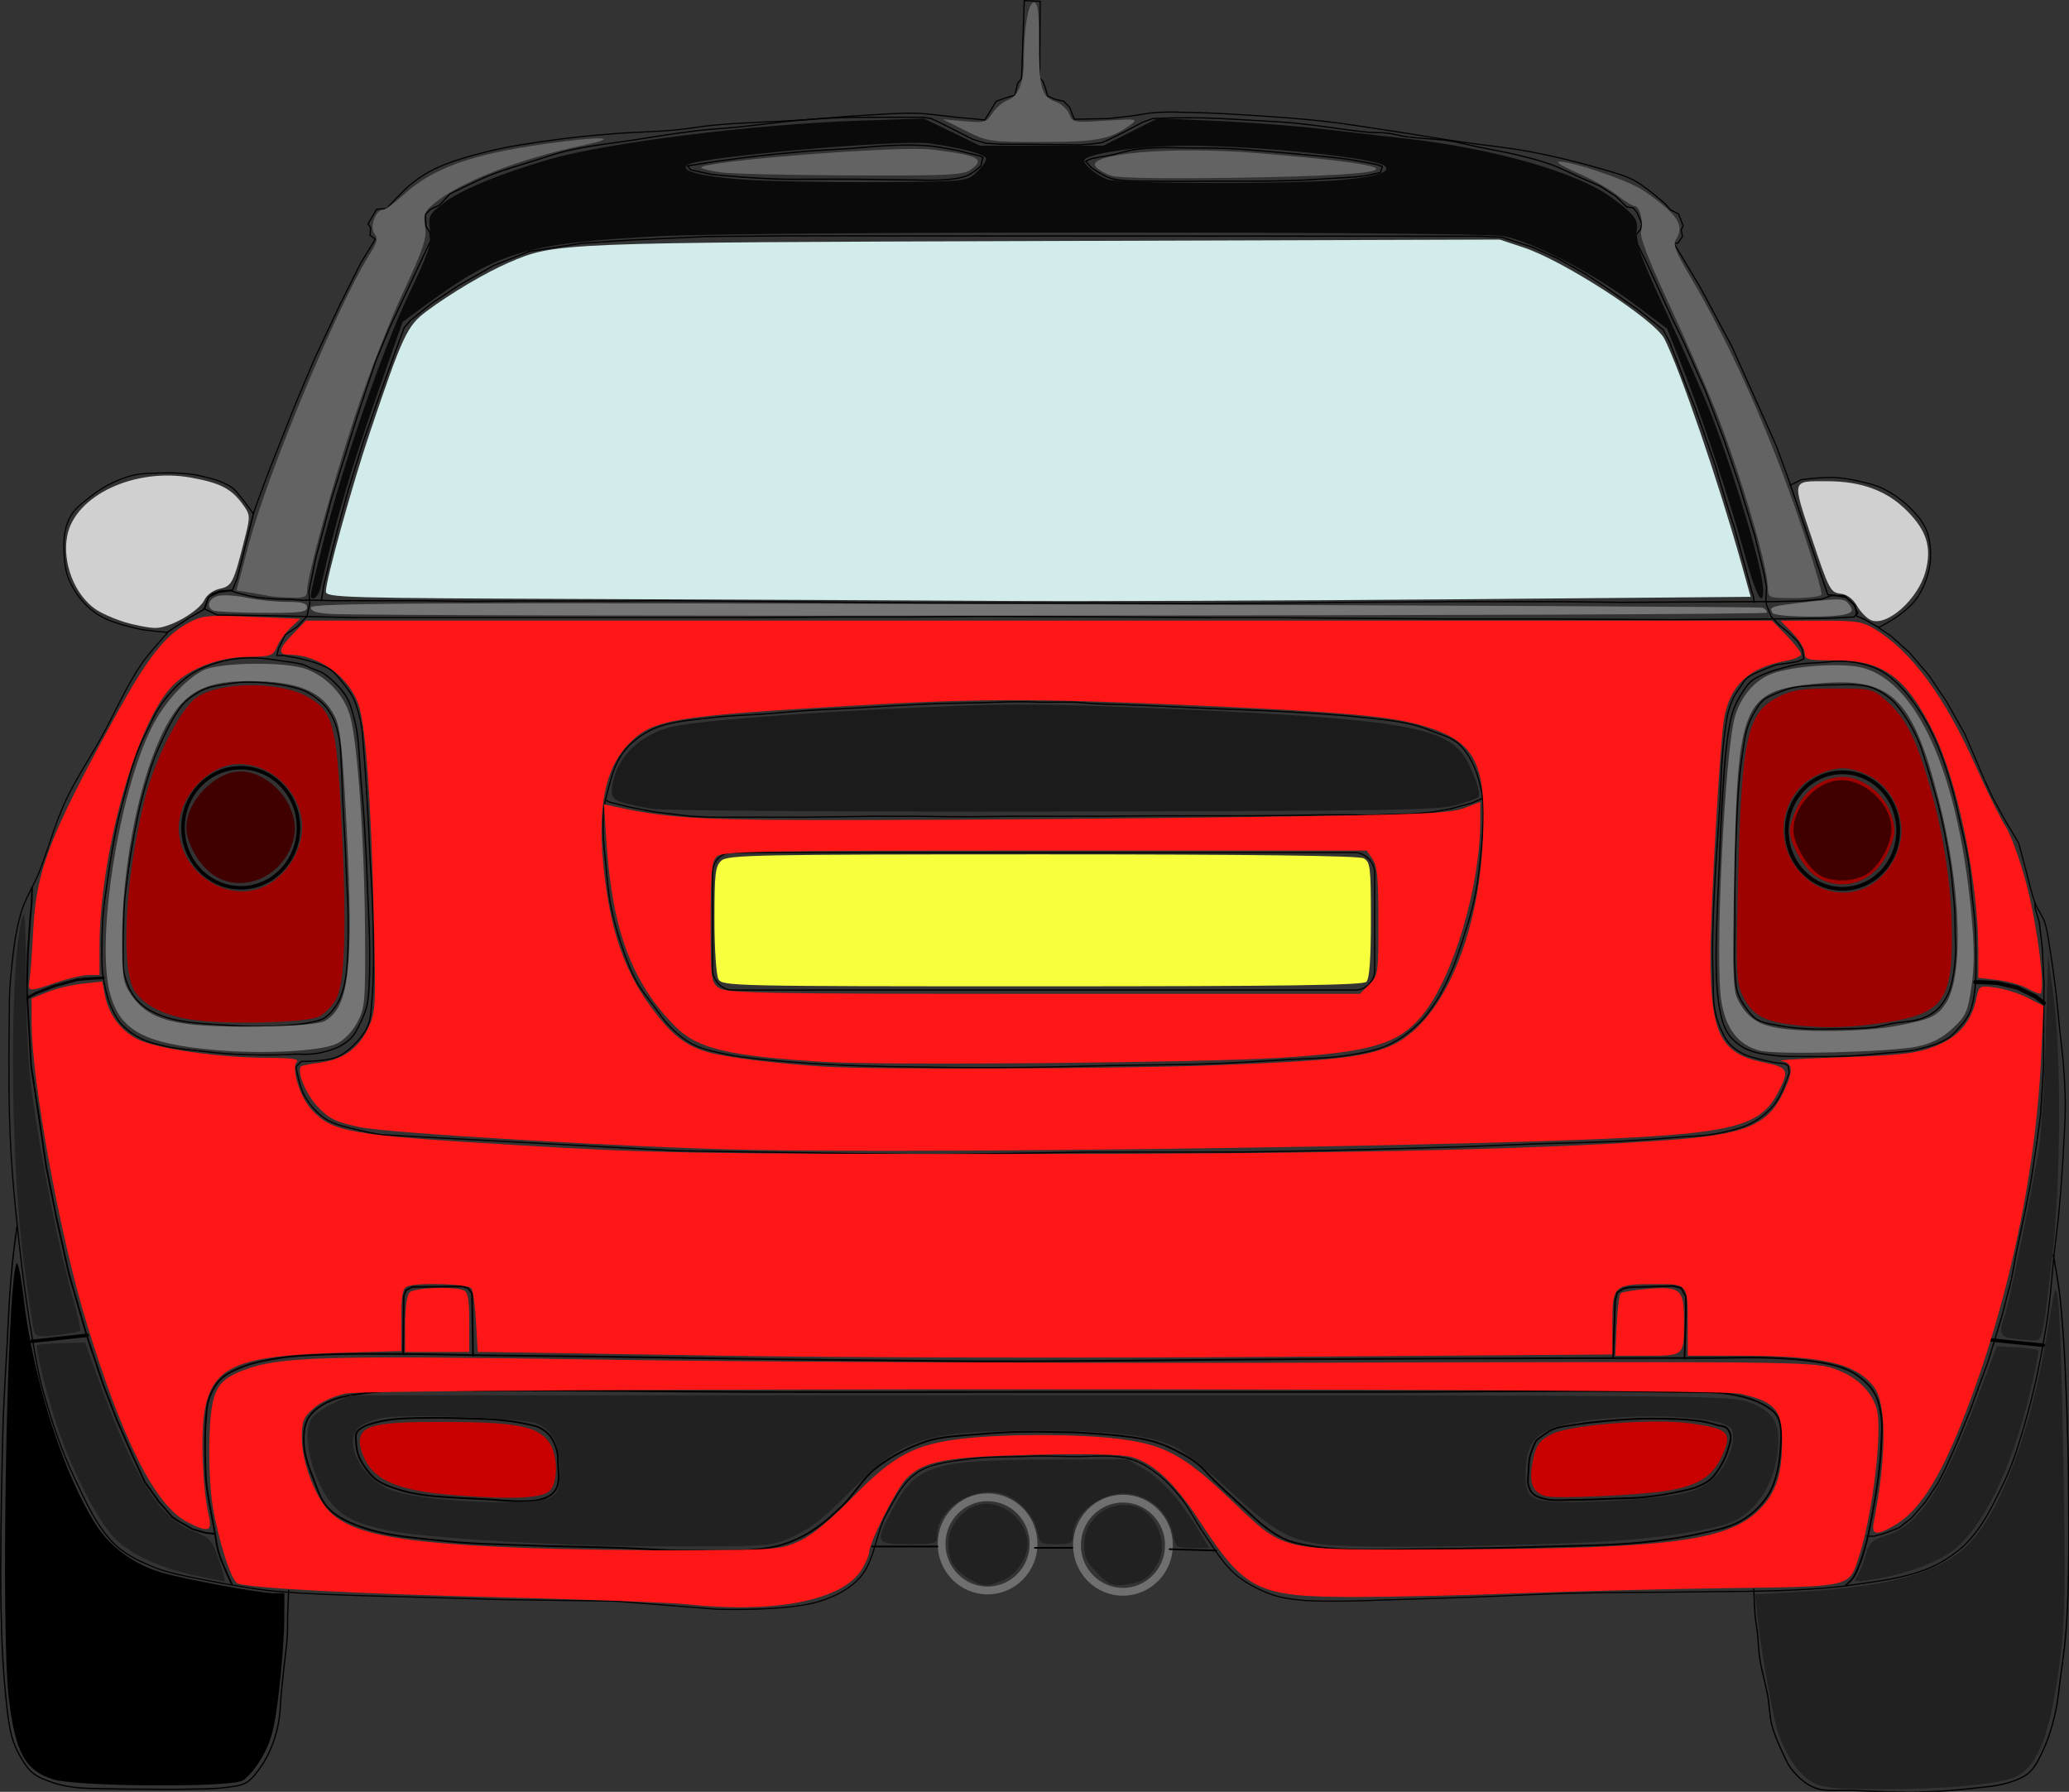 <?xml version="1.0" encoding="UTF-8" standalone="no"?>
<!-- Created with Inkscape (http://www.inkscape.org/) -->

<svg
   version="1.1"
   id="svg565"
   width="1790"
   height="1550"
   viewBox="0 0 1790 1550"
   sodipodi:docname="carTwo.svg"
   inkscape:version="1.2.1 (9c6d41e4, 2022-07-14)"
   xmlns:inkscape="http://www.inkscape.org/namespaces/inkscape"
   xmlns:sodipodi="http://sodipodi.sourceforge.net/DTD/sodipodi-0.dtd"
   xmlns="http://www.w3.org/2000/svg"
   xmlns:svg="http://www.w3.org/2000/svg">
  <rect x="0" y="0" width="1790" height="1550" fill="#333333" stroke="none"/>
  <defs
     id="defs569" />
  <sodipodi:namedview
     id="namedview567"
     pagecolor="#ffffff"
     bordercolor="#000000"
     borderopacity="0.25"
     inkscape:showpageshadow="2"
     inkscape:pageopacity="0.0"
     inkscape:pagecheckerboard="0"
     inkscape:deskcolor="#d1d1d1"
     showgrid="false"
     inkscape:zoom="0.30607653"
     inkscape:cx="1190.8786"
     inkscape:cy="846.19359"
     inkscape:window-width="1440"
     inkscape:window-height="764"
     inkscape:window-x="0"
     inkscape:window-y="205"
     inkscape:window-maximized="1"
     inkscape:current-layer="g571" />
  <g
     inkscape:groupmode="layer"
     inkscape:label="Image"
     id="g571">
    <path
       style="fill:#212121;fill-opacity:1;fill-rule:evenodd;stroke:none;stroke-width:12.778;stroke-linecap:round;stroke-linejoin:round;stroke-dasharray:none;stroke-opacity:1"
       d=""
       id="path21573" />
    <g
       id="g30392"
       transform="matrix(0.999,0,0,0.998,-499.767,-113.579)">
      <ellipse
         style="fill:none;fill-rule:evenodd;stroke:#6f6f6f;stroke-width:6.773;stroke-linecap:round;stroke-linejoin:round;stroke-dasharray:none;stroke-opacity:1"
         id="path2391-8"
         cx="1472.771"
         cy="1453.134"
         rx="39.817"
         ry="40.395" />
      <path
         style="fill:none;fill-rule:evenodd;stroke:#000000;stroke-width:1.007;stroke-linecap:round;stroke-linejoin:round;stroke-dasharray:none;stroke-opacity:1"
         d="m 1394.818,1375.939 c -23.847,1.102 -38.187,-0.136 -61.816,3.267 -13.506,1.945 -28.105,3.711 -39.274,11.551 -11.724,8.23 -18.373,22.178 -25.413,34.653 -9.84,17.437 -10.012,40.295 -23.102,55.446 -8.807,10.193 -21.819,16.701 -34.654,20.792 -28.699,9.149 -90.099,6.931 -90.099,6.931 l -87.789,-6.931 -95.676,-1.353 -116.865,-3.267 c 0,0 -58.668,-1.355 -87.789,-4.62 -22.521,-2.525 -66.997,-11.551 -66.997,-11.551 0,0 -20.919,-4.124 -30.701,-8.186 -12.507,-5.194 -25.45,-10.941 -35.122,-20.42 -15.707,-15.394 -24.8,-36.526 -34.305,-56.358 -11.762,-24.542 -20.407,-50.578 -27.771,-76.778 -4.06,-14.444 -6.413,-29.325 -8.985,-44.107 -3.92,-22.535 -7.144,-45.197 -9.816,-67.913 -3.975,-33.79 -7.516,-67.671 -9.241,-101.65 -1.815,-35.765 -1.54,-71.617 -1.155,-107.426 0.128,-11.942 0.017,-23.921 1.155,-35.809 1.858,-19.408 3.665,-39.073 9.241,-57.756 3.5,-11.726 10.386,-22.171 15.016,-33.498 8.39,-20.524 13.788,-42.255 23.102,-62.376 8.908,-19.243 20.913,-36.896 31.188,-55.445 11.689,-21.101 21.092,-43.582 34.653,-63.531 6.763,-9.948 23.102,-27.723 23.102,-27.723 0,0 -18.692,-1.19 -27.723,-3.465 -12.411,-3.127 -25.506,-6.267 -35.809,-13.861 -9.487,-6.994 -17.151,-16.957 -21.947,-27.723 -3.735,-8.384 -4.276,-17.973 -4.62,-27.145 -0.232,-6.183 0.142,-12.502 1.733,-18.482 1.196,-4.496 3.05,-8.936 5.776,-12.706 3.991,-5.52 9.663,-9.649 15.016,-13.861 4.909,-3.863 10.046,-7.525 15.594,-10.396 7.144,-3.698 14.685,-6.858 22.525,-8.663 6.59,-1.518 13.458,-1.444 20.215,-1.733 5.77,-0.247 11.561,-0.338 17.327,0 6.58,0.386 13.223,0.794 19.637,2.31 9.364,2.213 19.109,4.526 27.145,9.818 3.526,2.322 5.949,6.007 8.663,9.241 3.713,4.424 10.396,13.861 10.396,13.861 0,0 7.566,-21.227 11.551,-31.766 4.097,-10.834 8.454,-21.569 12.706,-32.343 4.41,-11.173 13.284,-33.498 13.284,-33.498 l 15.594,-36.964 21.947,-46.782 17.904,-35.809 12.706,-20.792 -4.62,-3.465 0.578,-6.353 -2.31,-3.465 7.508,-12.706 8.663,-0.578 c 0,0 13.536,-15.036 21.37,-21.37 6.063,-4.901 12.61,-9.329 19.637,-12.706 14.267,-6.857 29.706,-11.128 45.049,-15.016 19.329,-4.899 39.164,-7.624 58.911,-10.396 16.485,-2.314 33.08,-3.817 49.67,-5.198 18.646,-1.552 37.396,-1.706 56.023,-3.465 10.627,-1.004 21.138,-3.053 31.766,-4.043 25.923,-2.415 51.993,-2.873 77.97,-4.62 17.915,-1.205 35.787,-3.024 53.713,-4.043 15.003,-0.853 30.026,-2.068 45.049,-1.733 4.635,0.104 13.861,1.155 13.861,1.155 l 20.215,2.31 24.835,2.31 9.819,-16.172 9.819,-3.465 6.353,-1.733 2.31,-10.396 3.465,-4.043 2.31,-67.574 13.861,0.578 -0.578,66.419 2.888,2.888 2.31,6.353 1.733,6.353 6.353,2.888 7.508,1.733 5.198,5.198 4.043,10.396 29.455,-0.578 c 0,0 13.488,-1.446 20.215,-2.31 6.751,-0.868 13.425,-2.405 20.215,-2.888 11.522,-0.819 23.106,-0.278 34.654,0 15.993,0.385 31.973,1.273 47.937,2.31 21.203,1.378 42.416,2.828 63.531,5.198 18.939,2.126 37.753,5.256 56.601,8.086 20.815,3.125 41.561,6.694 62.376,9.818 20.193,3.032 40.592,4.804 60.644,8.663 20.817,4.006 41.481,8.967 61.799,15.016 9.396,2.797 19.09,5.173 27.723,9.818 9.562,5.146 25.99,19.637 25.99,19.637 l 5.198,5.776 6.931,3.465 4.043,10.396 -1.733,3.465 1.155,5.776 -4.043,5.776 h -3.465 l 23.102,38.696 27.145,50.825 38.696,86.634 12.129,33.498 9.241,-4.62 c 0,0 11.53,-1.444 17.327,-1.733 4.807,-0.24 9.643,-0.408 14.439,0 6.812,0.58 13.568,1.865 20.215,3.465 6.275,1.511 12.689,2.929 18.482,5.776 8.436,4.146 16.332,9.651 23.102,16.172 5.741,5.529 11.271,11.746 14.439,19.059 3.182,7.348 4.135,15.673 4.043,23.68 -0.081,7.06 -1.682,14.138 -4.043,20.792 -2.189,6.169 -5.235,12.15 -9.241,17.327 -4.002,5.173 -9.201,9.367 -14.439,13.284 -5.394,4.034 -17.327,10.396 -17.327,10.396 l 10.396,6.931 16.172,14.439 16.749,19.637 15.594,23.102 15.594,27.723 5.776,13.284 11.551,27.145 6.931,15.016 10.396,19.059 12.129,20.215 6.931,25.99 c 0,0 4.184,17.986 7.508,26.568 2.177,5.62 6.143,10.466 8.086,16.172 2.592,7.613 3.281,15.75 4.62,23.68 1.813,10.738 3.293,21.534 4.62,32.343 1.605,13.062 2.658,26.186 4.043,39.274 0.937,8.859 2.191,17.687 2.888,26.568 0.935,11.914 1.661,23.859 1.733,35.809 0.064,10.595 -0.645,21.182 -1.155,31.766 -0.464,9.632 -1.056,19.258 -1.733,28.878 -0.84,11.945 -1.707,23.892 -2.888,35.809 -0.975,9.838 -2.396,19.627 -3.465,29.456 -1.884,17.311 -2.982,34.709 -5.198,51.98 -1.265,9.858 -2.829,19.68 -4.62,29.455 -2.872,15.673 -5.897,31.338 -9.819,46.782 -4.798,18.891 -10.108,37.698 -16.749,56.023 -2.498,6.892 -5.439,13.63 -8.663,20.215 -6.291,12.847 -12.478,25.9 -20.792,37.541 -4.674,6.544 -9.96,12.796 -16.172,17.904 -8.67,7.131 -18.428,13.226 -28.878,17.327 -20.878,8.193 -43.657,10.568 -65.842,13.861 -15.293,2.27 -30.767,3.211 -46.205,4.043 -28.265,1.523 -56.598,1.294 -84.901,1.733 -36.384,0.564 -72.781,0.245 -109.158,1.155 -29.276,0.733 -58.522,2.42 -87.789,3.465 -24.062,0.86 -48.128,1.613 -72.195,2.31 -14.823,0.43 -29.643,1.218 -44.472,1.155 -11.173,-0.047 -22.401,0.137 -33.498,-1.155 -7.801,-0.908 -15.731,-1.911 -23.102,-4.62 -11.162,-4.103 -22.178,-9.565 -31.188,-17.327 -11.961,-10.304 -19.845,-24.593 -28.878,-37.541 -5.989,-8.586 -10.324,-18.302 -16.749,-26.568 -6.352,-8.171 -13.203,-16.167 -21.37,-22.525 -7.142,-5.559 -14.987,-10.766 -23.68,-13.284 -14.073,-4.076 -29.246,-2.601 -43.894,-2.31 -10.438,0.207 -30.56,-0.861 -40.99,-0.379 z"
         id="path1287"
         sodipodi:nodetypes="ssssssccccscsssssssssssssscsssssssssssssscssccccccccccsssssssssscccccccccccccccccccsssssssssscccccccccccccssssssssssccccccccccccsssssssssssssssssssssssssssssssssss" />
      <ellipse
         style="fill:none;fill-rule:evenodd;stroke:#6f6f6f;stroke-width:6.773;stroke-linecap:round;stroke-linejoin:round;stroke-dasharray:none;stroke-opacity:1"
         id="path2391"
         cx="1355.527"
         cy="1451.979"
         rx="39.817"
         ry="40.395" />
      <path
         style="fill:none;fill-rule:evenodd;stroke:#000000;stroke-width:1.455;stroke-linecap:round;stroke-linejoin:round;stroke-dasharray:none;stroke-opacity:1"
         d="m 701.154,1487.21 c 0,0 -8.688,-18.13 -11.551,-27.723 -1.793,-6.006 -2.351,-12.314 -3.465,-18.482 -2.398,-13.268 -5.365,-26.459 -6.931,-39.851 -0.739,-6.322 -1.011,-12.696 -1.155,-19.059 -0.288,-12.704 -0.502,-25.457 0.578,-38.119 0.53,-6.213 0.748,-12.625 2.888,-18.482 2.164,-5.923 5.316,-11.756 9.818,-16.172 4.927,-4.832 11.499,-7.827 17.904,-10.396 10.661,-4.276 22.152,-6.292 33.498,-8.086 12.397,-1.96 25.002,-2.353 37.541,-2.888 22.697,-0.968 45.434,-0.667 68.152,-0.578 23.49,0.093 46.974,0.827 70.462,1.155 33.305,0.466 66.612,0.717 99.917,1.155 52.174,0.687 104.344,1.656 156.518,2.31 37.348,0.468 74.697,0.791 112.046,1.155 20.985,0.204 41.968,0.55 62.954,0.578 88.561,0.117 177.117,-1.244 265.676,-1.733 42.547,-0.235 85.093,-0.43 127.64,-0.578 80.088,-0.278 160.176,-0.481 240.264,-0.578 16.942,-0.02 33.9,-0.745 50.825,0 13.129,0.578 26.307,1.325 39.274,3.465 8.016,1.323 16.125,2.786 23.68,5.776 4.729,1.872 9.302,4.343 13.284,7.508 4.907,3.9 9.625,8.403 12.706,13.861 3.355,5.941 4.803,12.884 5.776,19.637 1.207,8.384 0.375,16.95 0,25.413 -0.385,8.689 -1.22,17.361 -2.31,25.99 -1.639,12.968 -3.937,25.85 -6.353,38.696 -1.2,6.383 -2.363,12.786 -4.043,19.059 -2.094,7.822 -4.339,15.651 -7.508,23.102 -1.281,3.012 -2.672,6.034 -4.62,8.663 -1.621,2.188 -5.776,5.776 -5.776,5.776"
         id="path3071"
         sodipodi:nodetypes="csssssssssssssssssssssssssssssssc" />
      <path
         style="fill:none;fill-rule:evenodd;stroke:#000000;stroke-width:1.455;stroke-linecap:round;stroke-linejoin:round;stroke-dasharray:none;stroke-opacity:1"
         d="m 1312.21,1454.289 h -56.601"
         id="path3169" />
      <path
         style="fill:none;fill-rule:evenodd;stroke:#000000;stroke-width:1.455;stroke-linecap:round;stroke-linejoin:round;stroke-dasharray:none;stroke-opacity:1"
         d="m 1396.533,1455.444 h 32.343"
         id="path3171" />
      <path
         style="fill:none;fill-rule:evenodd;stroke:#000000;stroke-width:1.455;stroke-linecap:round;stroke-linejoin:round;stroke-dasharray:none;stroke-opacity:1"
         d="m 1513.2,1456.599 40.429,1.155"
         id="path3173" />
      <path
         style="fill:none;fill-rule:evenodd;stroke:#000000;stroke-width:1.455;stroke-linecap:round;stroke-linejoin:round;stroke-dasharray:none;stroke-opacity:1"
         d="m 1408.084,1354.949 c -21.566,-0.664 -43.196,0.397 -64.686,2.31 -13.559,1.207 -27.478,1.581 -40.429,5.776 -15.73,5.094 -30.855,12.936 -43.894,23.102 -11.827,9.221 -19.135,23.196 -30.033,33.498 -8.958,8.469 -18.227,16.896 -28.878,23.102 -8.958,5.22 -18.744,9.363 -28.878,11.551 -25.242,5.449 -51.569,3.425 -77.393,3.465 -18.498,0.029 -36.959,-1.675 -55.446,-2.31 -28.486,-0.978 -56.998,-1.176 -85.478,-2.31 -21.96,-0.875 -43.997,-1.05 -65.842,-3.465 -25.23,-2.789 -51.219,-4.053 -75.082,-12.706 -10.057,-3.647 -20.406,-8.367 -27.723,-16.172 -6.478,-6.909 -9.296,-16.577 -12.706,-25.413 -3.599,-9.326 -7.466,-18.901 -8.086,-28.878 -0.483,-7.772 -0.306,-16.289 3.465,-23.102 3.438,-6.212 9.864,-10.603 16.172,-13.861 9.873,-5.1 21.329,-6.611 32.343,-8.086 35.881,-4.805 72.38,-2.018 108.581,-2.31 75.466,-0.61 150.934,0.963 226.402,1.155 93.179,0.238 186.358,0 279.538,0 h 270.297 c 83.168,0 166.358,-1.889 249.505,0 16.955,0.385 34.151,-0.786 50.825,2.31 9.577,1.778 19.305,4.339 27.723,9.241 4.477,2.607 9.24,5.76 11.551,10.396 3.965,7.956 2.831,17.694 2.31,26.568 -0.668,11.383 -2.532,22.978 -6.931,33.498 -2.678,6.404 -6.781,12.284 -11.551,17.327 -5.292,5.594 -11.601,10.403 -18.482,13.861 -9.688,4.87 -20.606,6.88 -31.188,9.241 -17.486,3.902 -35.304,6.352 -53.135,8.086 -26.851,2.611 -53.894,2.607 -80.858,3.465 -36.953,1.177 -73.921,1.925 -110.891,2.31 -22.331,0.233 -44.7,1.258 -66.997,0 -10.252,-0.579 -20.52,-1.56 -30.61,-3.465 -5.874,-1.109 -11.822,-2.29 -17.327,-4.62 -6.202,-2.626 -11.895,-6.414 -17.327,-10.396 -7.259,-5.322 -13.55,-11.854 -20.215,-17.904 -8.372,-7.599 -16.697,-15.253 -24.835,-23.102 -4.899,-4.725 -9.135,-10.173 -14.439,-14.439 -4.453,-3.581 -9.407,-6.533 -14.439,-9.241 -6.678,-3.595 -13.552,-6.982 -20.792,-9.241 -9.912,-3.092 -20.287,-4.659 -30.61,-5.776 -13.212,-1.429 -21.688,-1.951 -34.951,-2.789 -7.915,-0.5 -20.654,-0.433 -28.581,-0.677 z"
         id="path3901"
         sodipodi:nodetypes="ssssssssssssssssssssssssssssssssssssssssssssss" />
      <path
         style="fill:none;fill-rule:evenodd;stroke:#000000;stroke-width:1.455;stroke-linecap:round;stroke-linejoin:round;stroke-dasharray:none;stroke-opacity:1"
         d="m 814.356,1350.906 c 3.344,-2.004 7.211,-3.022 10.974,-4.043 5.285,-1.433 10.725,-2.321 16.172,-2.888 12.452,-1.296 25.022,-1.085 37.541,-1.155 9.82,-0.055 19.641,0.248 29.455,0.578 8.09,0.272 16.204,0.339 24.257,1.155 8.723,0.884 17.451,2.056 25.99,4.043 3.143,0.731 6.385,1.385 9.241,2.888 3.033,1.596 5.919,3.697 8.086,6.353 2.993,3.669 5.066,8.149 6.353,12.706 1.208,4.277 1.034,8.841 1.155,13.284 0.163,5.969 1.245,12.218 -0.578,17.904 -0.847,2.644 -2.539,5.093 -4.62,6.931 -2.582,2.279 -5.938,3.645 -9.241,4.62 -5.016,1.481 -10.366,1.583 -15.594,1.733 -10.792,0.308 -21.562,-1.165 -32.343,-1.733 -11.166,-0.588 -22.346,-0.938 -33.498,-1.733 -6.363,-0.454 -12.746,-0.817 -19.059,-1.733 -6.8,-0.986 -13.646,-2.026 -20.215,-4.043 -7.588,-2.33 -15.473,-4.649 -21.947,-9.241 -4.447,-3.154 -7.897,-7.628 -10.974,-12.129 -2.186,-3.199 -4.016,-6.707 -5.198,-10.396 -1.13,-3.526 -1.585,-7.273 -1.733,-10.974 -0.1,-2.508 -0.538,-5.26 0.578,-7.508 1.03,-2.077 3.209,-3.429 5.198,-4.62 z"
         id="path3903"
         sodipodi:nodetypes="sssssssssssssssssssssssss" />
      <path
         style="fill:none;fill-rule:evenodd;stroke:#000000;stroke-width:1.455;stroke-linecap:round;stroke-linejoin:round;stroke-dasharray:none;stroke-opacity:1"
         d="m 1834.322,1359.57 c 3.498,-2.545 6.961,-5.313 10.974,-6.931 6.198,-2.499 13.038,-2.985 19.637,-4.043 9.95,-1.595 19.99,-2.631 30.033,-3.465 11.334,-0.941 22.703,-1.739 34.076,-1.733 14.844,0.01 29.781,0.184 44.472,2.31 4.899,0.709 9.665,2.159 14.439,3.465 2.526,0.691 5.48,0.654 7.508,2.31 1.868,1.526 3.054,3.976 3.465,6.353 0.631,3.649 -0.725,7.41 -1.733,10.974 -1.363,4.816 -3.307,9.507 -5.776,13.861 -2.715,4.79 -5.714,9.614 -9.819,13.284 -3.151,2.817 -7.079,4.711 -10.973,6.353 -4.606,1.941 -9.559,2.964 -14.439,4.043 -10.476,2.316 -21.095,4.075 -31.766,5.198 -8.05,0.848 -16.168,0.844 -24.257,1.155 -13.087,0.504 -26.177,1.139 -39.274,1.155 -7.126,0.01 -14.391,0.864 -21.37,-0.578 -4.061,-0.839 -8.457,-1.859 -11.551,-4.62 -2.121,-1.893 -3.348,-4.752 -4.043,-7.508 -0.941,-3.734 -0.174,-7.705 0,-11.551 0.193,-4.248 0.284,-8.543 1.155,-12.706 0.623,-2.979 1.723,-5.851 2.888,-8.663 0.824,-1.989 1.551,-4.088 2.888,-5.776 0.934,-1.179 2.25,-2.003 3.465,-2.888 z"
         id="path4631"
         sodipodi:nodetypes="sssssssssssssssssssssssss" />
      <path
         style="fill:none;fill-rule:evenodd;stroke:#000000;stroke-width:1.455;stroke-linecap:round;stroke-linejoin:round;stroke-dasharray:none;stroke-opacity:1"
         d="m 1897.275,1290.84 1.733,-49.67 1.733,-6.931 5.198,-3.465 5.198,-1.155 38.119,-1.155 6.931,1.733 4.043,7.508 v 15.594 l -1.155,38.119"
         id="path4633" />
      <path
         style="fill:none;fill-rule:evenodd;stroke:#000000;stroke-width:1.455;stroke-linecap:round;stroke-linejoin:round;stroke-dasharray:none;stroke-opacity:1"
         d="m 849.461,1287.26 0.408,-49.824 2.042,-5.309 5.309,-2.859 43.698,-0.408 4.901,1.634 3.267,4.492 0.817,53.908"
         id="path4635" />
      <path
         style="fill:none;fill-rule:evenodd;stroke:#000000;stroke-width:1.455;stroke-linecap:round;stroke-linejoin:round;stroke-dasharray:none;stroke-opacity:1"
         d="m 686.511,1443.266 -8.168,-0.817 -11.435,-3.267 -12.252,-6.943 -4.901,-3.267 -11.843,-13.477 -12.252,-17.152 -12.252,-26.546 -11.843,-26.954 -11.843,-30.63 -14.702,-44.107 -15.111,-52.275 -10.618,-47.782 -8.985,-44.923 -5.718,-39.206 -7.351,-48.191 -2.45,-43.698 -1.225,-22.87 0.817,-31.038 2.042,-30.221 1.225,-12.66 0.408,-14.294"
         id="path4637" />
      <path
         style="fill:none;fill-rule:evenodd;stroke:#000000;stroke-width:2.974;stroke-linecap:round;stroke-linejoin:round;stroke-dasharray:none;stroke-opacity:1"
         d="m 575.824,1271.203 -47.937,5.198"
         id="path4639" />
      <path
         style="fill:none;fill-rule:evenodd;stroke:#000000;stroke-width:2.974;stroke-linecap:round;stroke-linejoin:round;stroke-dasharray:none;stroke-opacity:1"
         d="m 2269.8,1279.867 -45.05,-4.62"
         id="path6093" />
      <path
         style="fill:none;fill-rule:evenodd;stroke:#000000;stroke-width:1.075;stroke-linecap:round;stroke-linejoin:round;stroke-dasharray:none;stroke-opacity:1"
         d="m 1442.738,1112.375 -138.614,2.31 -218.317,-3.465 -255.28,-13.861 c 0,0 -11.634,-1.954 -17.327,-3.465 -10.591,-2.813 -22.04,-4.364 -31.188,-10.396 -7.741,-5.105 -14.016,-12.665 -18.482,-20.792 -4.05,-7.37 -6.931,-24.257 -6.931,-24.257 l 4.62,-4.62 c 0,0 20.602,0.087 30.033,-3.465 5.697,-2.146 10.653,-6.15 15.016,-10.396 5.133,-4.995 9.978,-10.705 12.706,-17.327 2.966,-7.2 2.682,-15.355 3.465,-23.102 0.737,-7.289 0.963,-14.624 1.155,-21.947 0.294,-11.162 0.172,-22.334 0,-33.498 -0.182,-11.812 -0.571,-23.622 -1.09,-35.425 -0.419,-9.536 -1.134,-19.056 -1.634,-28.588 -0.599,-11.432 -1.035,-22.873 -1.634,-34.305 -0.499,-9.532 -1.021,-19.063 -1.634,-28.588 -0.735,-11.441 -1.431,-22.886 -2.45,-34.305 -0.682,-7.637 -0.908,-15.36 -2.45,-22.87 -1.49,-7.255 -3.31,-14.569 -6.534,-21.237 -2.301,-4.759 -5.68,-8.943 -8.985,-13.069 -3.252,-4.06 -6.386,-8.411 -10.618,-11.435 -4.364,-3.117 -14.702,-6.534 -14.702,-6.534 l -12.252,-3.267 -13.885,-2.45 H 740.011 l 1.634,-6.534 5.718,-11.435 10.618,-7.351 8.168,-8.985 2.45,-11.435 -0.81,-9.332 5.776,-28.878 13.861,-51.98 21.947,-70.462 16.172,-48.515 12.17,-29.216 35.552,-75.619 -0.578,-6.931 -3.465,-5.198 -0.578,-10.396 4.62,-4.62 7.508,-3.465 9.241,-9.818 c 0,0 22.801,-11.48 34.653,-16.172 12.623,-4.997 25.744,-8.638 38.696,-12.706 9.588,-3.012 19.083,-6.413 28.878,-8.663 18.816,-4.323 38.096,-6.308 57.178,-9.241 18.46,-2.838 36.894,-5.921 55.446,-8.086 10.941,-1.277 21.959,-1.798 32.921,-2.888 17.348,-1.724 34.618,-4.202 51.98,-5.776 10.956,-0.993 21.929,-1.87 32.921,-2.31 19.237,-0.77 38.503,-0.481 57.756,-0.578 6.449,-0.032 19.348,0 19.348,0 l 6.931,1.155 6.931,3.177 16.46,8.375 12.417,6.353 11.262,3.465 13.861,0.866 h 18.771 l 25.701,0.289 22.525,0.289 11.84,-0.866 8.086,-1.155 7.22,-3.177 12.706,-6.353 15.305,-8.086 8.663,-3.177 c 0,0 12.511,-0.481 18.771,-0.578 8.277,-0.127 16.559,-0.209 24.835,0 17.151,0.433 34.274,1.624 51.403,2.599 7.607,0.433 15.222,0.794 22.814,1.444 7.139,0.611 14.254,1.473 21.37,2.31 15.901,1.871 31.701,4.646 47.648,6.064 5.664,0.504 11.393,0.183 17.038,0.866 5.06,0.612 9.972,2.158 15.016,2.888 12.731,1.842 25.696,1.783 38.408,3.754 7.295,1.131 14.434,3.105 21.658,4.62 12.601,2.643 25.326,4.727 37.83,7.797 9.528,2.34 19.082,4.728 28.3,8.086 8.421,3.068 24.546,10.974 24.546,10.974 l 17.904,7.797 13.861,8.952 8.952,8.952 5.776,0.866 3.177,3.754 4.332,9.818 -1.155,5.198 -4.043,4.62 1.444,8.086 8.663,17.616 21.37,46.782 10.107,20.792 18.95,42.675 15.519,40.839 13.069,38.389 13.885,45.74 8.168,33.488 2.026,11.698 -0.578,9.53 0.578,5.198 4.043,10.107 7.22,7.508 7.508,6.064 8.086,7.797 4.043,6.931 1.444,8.375 -5.776,2.31 -8.375,1.444 -9.241,1.155 c 0,0 -7.202,2.502 -10.685,4.043 -5.236,2.316 -10.923,4.112 -15.305,7.797 -2.579,2.168 -4.151,5.313 -6.064,8.086 -1.941,2.813 -3.979,5.595 -5.487,8.663 -1.987,4.045 -3.469,8.349 -4.62,12.706 -1.472,5.569 -2.094,11.333 -2.888,17.038 -0.734,5.275 -1.243,10.58 -1.733,15.883 -0.47,5.095 -0.855,10.198 -1.155,15.305 -0.537,9.137 -0.658,18.295 -1.155,27.434 -0.471,8.67 -1.155,17.327 -1.733,25.99 -0.674,10.107 -1.407,20.211 -2.022,30.322 -0.427,7.025 -0.81,14.052 -1.155,21.081 -0.435,8.854 -0.879,17.708 -1.155,26.568 -0.318,10.2 -0.604,20.405 -0.578,30.611 0.021,7.992 0.393,15.979 0.578,23.969 0.1,4.332 0.068,8.668 0.289,12.995 0.123,2.411 0.232,4.83 0.578,7.219 0.535,3.7 1.266,7.384 2.31,10.974 0.919,3.159 2.115,6.241 3.465,9.241 1.52,3.377 3.092,6.772 5.198,9.819 1.241,1.795 2.697,3.463 4.332,4.909 3.059,2.707 6.443,5.125 10.107,6.931 3.905,1.924 8.218,2.896 12.418,4.043 5.136,1.403 15.594,3.465 15.594,3.465 l 7.797,0.866 2.888,1.733 0.866,6.064 c 0,0 -3.836,10.956 -6.353,16.172 -1.837,3.807 -3.778,7.622 -6.353,10.974 -2.986,3.886 -6.533,7.38 -10.396,10.396 -3.982,3.109 -8.399,5.7 -12.995,7.797 -4.514,2.059 -9.349,3.368 -14.15,4.62 -6.74,1.758 -13.598,3.123 -20.503,4.043 -6.791,0.905 -13.671,0.927 -20.503,1.444 -9.534,0.721 -28.589,2.31 -28.589,2.31 l -28.589,1.733 -35.809,1.155 -32.054,0.866 -65.553,2.599 -80.281,2.31 -47.36,1.155 -65.842,1.155 z"
         id="path6095"
         sodipodi:nodetypes="ccccsssccsssssssssssssssccccccccccccccccccccccsssssssssccccccccccccccccssssssssssssccccccccccccccccccccccccccccccsssssssssssssssssssssssccccsssssssccccccccc" />
      <rect
         style="fill:none;fill-rule:evenodd;stroke:#000000;stroke-width:1.087;stroke-linecap:round;stroke-linejoin:round;stroke-dasharray:none;stroke-opacity:1"
         id="rect6149"
         width="573.374"
         height="119.239"
         x="1117.373"
         y="852.734"
         ry="17.056" />
      <path
         style="fill:none;fill-rule:evenodd;stroke:#000000;stroke-width:1.075;stroke-linecap:round;stroke-linejoin:round;stroke-dasharray:none;stroke-opacity:1"
         d="m 1432.682,722.52 c 18.997,1.553 18.486,1.417 37.538,1.972 24.789,0.722 49.552,2.184 74.328,3.267 25.048,1.095 50.118,1.761 75.145,3.267 21.261,1.28 42.541,2.546 63.71,4.901 13.126,1.46 26.357,2.664 39.206,5.718 6.701,1.592 13.196,4.007 19.603,6.534 6.686,2.638 13.906,4.601 19.603,8.985 4.752,3.656 8.462,8.679 11.435,13.885 4.741,8.302 7.652,17.639 9.802,26.954 1.17,5.068 1.476,10.32 1.634,15.519 0.371,12.258 -0.526,24.542 -1.634,36.756 -1.265,13.958 -2.832,27.941 -5.718,41.656 -2.856,13.578 -7.138,26.83 -11.435,40.023 -2.694,8.272 -5.485,16.539 -8.985,24.504 -3.82,8.696 -7.898,17.353 -13.069,25.32 -4.745,7.312 -9.978,14.457 -16.336,20.42 -7.272,6.821 -15.456,12.965 -24.504,17.153 -10.728,4.965 -22.643,7.052 -34.305,8.985 -18.582,3.08 -37.561,2.888 -56.358,4.084 -19.865,1.264 -39.734,2.54 -59.626,3.267 -29.662,1.084 -59.354,1.042 -89.03,1.634 -25.321,0.505 -50.636,1.361 -75.961,1.633 -22.869,0.246 -45.742,0.279 -68.61,0 -33.496,-0.408 -67.011,-0.723 -100.465,-2.45 -20.729,-1.07 -41.451,-2.573 -62.076,-4.901 -9.297,-1.049 -18.632,-2.078 -27.771,-4.084 -9.425,-2.068 -19.145,-3.843 -27.771,-8.168 -7.301,-3.661 -13.752,-9.003 -19.603,-14.702 -5.97,-5.816 -10.522,-12.933 -15.519,-19.603 -4.801,-6.409 -9.994,-12.604 -13.885,-19.603 -5.455,-9.811 -9.406,-20.427 -13.069,-31.038 -4.052,-11.737 -7.41,-23.754 -9.801,-35.939 -2.166,-11.035 -2.961,-22.299 -4.084,-33.488 -1.037,-10.326 -2.249,-20.662 -2.45,-31.038 -0.132,-6.811 -0.062,-13.665 0.817,-20.42 0.647,-4.978 1.927,-9.864 3.267,-14.702 2.298,-8.297 4.241,-16.842 8.168,-24.504 2.757,-5.38 6.264,-10.508 10.618,-14.702 6.363,-6.129 13.869,-11.375 22.053,-14.702 15.137,-6.154 31.982,-6.912 48.191,-8.985 15.431,-1.973 31.044,-2.102 46.557,-3.267 13.618,-1.023 27.211,-2.39 40.84,-3.267 11.153,-0.718 22.329,-1.023 33.488,-1.634 8.988,-0.492 17.967,-1.137 26.954,-1.634 16.331,-0.903 32.661,-1.868 49.007,-2.45 12.791,-0.456 25.595,-0.452 38.389,-0.817 15.25,-0.435 31.663,-1.341 46.895,-0.478 5.497,0.311 29.33,-0.309 34.818,0.14 z"
         id="path6877"
         sodipodi:nodetypes="sssssssssssssssssssssssssssssssssssssssssssssssss" />
      <path
         style="fill:none;fill-rule:evenodd;stroke:#000000;stroke-width:1.075;stroke-linecap:round;stroke-linejoin:round;stroke-dasharray:none;stroke-opacity:1"
         d="m 1784.276,805.763 -9.393,4.084 -17.969,4.901 -15.519,2.859 -17.152,1.634 -15.927,0.408 -22.87,0.817 -17.561,-0.408 h -17.969 l -29.404,0.408 -36.347,0.408 h -45.332 -40.023 l -42.473,0.408 h -51.458 -25.32 l -33.897,0.408 h -24.504 l -26.954,-0.408 h -37.981 l -25.32,0.408 -35.53,0.408 h -40.84 -40.431 l -15.519,-0.817 -31.446,-3.676 -22.87,-4.492 -16.336,-4.084 -3.676,-2.042"
         id="path6879" />
      <path
         style="fill:none;fill-rule:evenodd;stroke:#000000;stroke-width:1.075;stroke-linecap:round;stroke-linejoin:round;stroke-dasharray:none;stroke-opacity:1"
         d="m 749.404,1027.929 c -15.647,0.533 -31.33,0.391 -46.965,-0.408 -8.739,-0.447 -17.444,-1.453 -26.137,-2.45 -11.055,-1.268 -22.227,-2.035 -33.08,-4.492 -7.39,-1.673 -14.899,-3.493 -21.645,-6.943 -5.721,-2.926 -11.038,-6.83 -15.519,-11.435 -2.66,-2.733 -4.678,-6.061 -6.534,-9.393 -2.166,-3.888 -3.88,-8.037 -5.309,-12.252 -1.622,-4.784 -2.692,-9.747 -3.676,-14.702 -0.724,-3.644 -1.326,-7.324 -1.634,-11.027 -0.598,-7.191 -0.495,-14.429 -0.408,-21.645 0.114,-9.537 0.4,-19.085 1.225,-28.588 0.725,-8.344 2.09,-16.62 3.267,-24.912 1.393,-9.817 2.786,-19.637 4.492,-29.404 1.456,-8.337 3.017,-16.661 4.901,-24.912 2.285,-10.011 5.105,-19.893 7.76,-29.813 1.46,-5.455 2.793,-10.95 4.492,-16.336 1.827,-5.79 3.826,-11.534 6.126,-17.153 2.33,-5.693 5.041,-11.226 7.759,-16.744 2.987,-6.063 5.761,-12.269 9.393,-17.969 3.131,-4.914 6.71,-9.564 10.618,-13.885 4.005,-4.429 8.331,-8.618 13.069,-12.252 3.687,-2.828 7.677,-5.294 11.843,-7.351 4.829,-2.384 9.942,-4.205 15.111,-5.718 5.074,-1.484 10.276,-2.589 15.519,-3.267 5.407,-0.7 10.884,-0.882 16.336,-0.817 3.685,0.044 7.362,0.427 11.027,0.817 4.92,0.523 9.814,1.275 14.702,2.042 5.461,0.857 11.043,1.263 16.336,2.859 2.276,0.686 4.353,1.914 6.534,2.859 3.806,1.648 7.928,2.688 11.435,4.901 5.058,3.192 9.458,7.415 13.477,11.843 2.818,3.106 5.408,6.493 7.351,10.21 2.274,4.35 3.524,9.174 4.901,13.885 1.176,4.025 2.121,8.124 2.859,12.252 0.772,4.322 1.208,8.699 1.634,13.069 0.568,5.84 0.807,11.708 1.225,17.561 0.399,5.582 0.795,11.164 1.225,16.744 0.777,10.077 1.745,20.139 2.45,30.221 0.324,4.625 0.559,9.256 0.817,13.885 0.432,7.758 0.861,15.517 1.225,23.278 0.466,9.935 0.854,19.874 1.225,29.813 0.605,16.198 1.62,32.39 1.634,48.599 0.011,12.803 0.034,25.648 -1.225,38.389 -0.326,3.296 -0.741,6.612 -1.634,9.801 -1.383,4.942 -3.425,9.703 -5.718,14.294 -1.992,3.99 -3.938,8.14 -6.943,11.435 -3.082,3.38 -6.978,6.04 -11.027,8.168 -4.459,2.343 -9.4,3.71 -14.294,4.901 -3.61,0.878 -7.321,1.361 -11.027,1.634 -4.616,0.34 -9.26,-0.178 -13.885,0 -1.774,0.068 -3.535,0.348 -5.309,0.408 z"
         id="path8333"
         sodipodi:nodetypes="ssssssssssssssssssssssssssssssssssssssssssssssssssss" />
      <path
         style="fill:none;fill-rule:evenodd;stroke:#000000;stroke-width:1.075;stroke-linecap:round;stroke-linejoin:round;stroke-dasharray:none;stroke-opacity:1"
         d="m 722.524,705.197 c 4.633,0.176 9.265,0.547 13.861,1.155 6.402,0.847 12.818,1.808 19.059,3.465 3.354,0.891 6.704,1.935 9.818,3.465 3.499,1.719 6.734,3.969 9.818,6.353 2.479,1.917 4.932,3.939 6.931,6.353 3.032,3.662 5.605,7.771 7.508,12.129 2.318,5.308 3.624,11.044 4.62,16.749 1.296,7.418 1.299,15.007 1.733,22.525 0.577,10.002 0.689,20.025 1.155,30.033 0.656,14.06 1.632,28.103 2.31,42.162 0.446,9.238 0.753,18.483 1.155,27.723 0.369,8.472 0.963,16.935 1.155,25.413 0.219,9.623 0.185,19.254 0,28.878 -0.096,5.008 -0.239,10.019 -0.578,15.016 -0.334,4.927 -0.633,9.872 -1.435,14.745 -0.681,4.138 -1.488,8.288 -2.859,12.252 -1.473,4.259 -3.17,8.534 -5.718,12.252 -2.667,3.892 -5.79,7.727 -9.801,10.21 -3.88,2.402 -8.601,3.151 -13.069,4.084 -8.579,1.792 -17.391,2.302 -26.137,2.859 -7.473,0.476 -14.974,0.532 -22.462,0.408 -10.631,-0.176 -21.249,-0.88 -31.855,-1.634 -8.999,-0.639 -18.055,-0.965 -26.954,-2.45 -6.774,-1.131 -13.577,-2.499 -20.011,-4.901 -5.305,-1.98 -10.535,-4.424 -15.111,-7.76 -3.578,-2.608 -6.745,-5.844 -9.393,-9.393 -2.222,-2.978 -3.889,-6.368 -5.309,-9.801 -1.465,-3.542 -2.645,-7.244 -3.267,-11.027 -1.171,-7.125 -0.754,-14.425 -0.817,-21.645 -0.058,-6.672 0.199,-13.343 0.408,-20.011 0.201,-6.401 0.31,-12.811 0.817,-19.195 0.466,-5.875 1.292,-11.716 2.042,-17.561 0.997,-7.772 2.034,-15.541 3.267,-23.278 1.219,-7.647 2.583,-15.273 4.084,-22.87 1.62,-8.199 3.285,-16.395 5.309,-24.504 1.816,-7.275 3.919,-14.479 6.126,-21.645 1.394,-4.526 2.803,-9.053 4.492,-13.477 2.327,-6.095 4.978,-12.068 7.76,-17.969 2.674,-5.672 5.367,-11.357 8.576,-16.744 2.956,-4.963 5.815,-10.112 9.801,-14.294 3.419,-3.587 7.61,-6.409 11.843,-8.985 2.705,-1.646 5.581,-3.058 8.576,-4.084 4.219,-1.445 8.676,-2.091 13.069,-2.859 5.14,-0.899 10.314,-1.682 15.519,-2.042 4.642,-0.321 9.31,-0.277 13.959,-0.1 z"
         id="path8335"
         sodipodi:nodetypes="ssssssssssssssssssssssssssssssssssssssssssssss" />
      <ellipse
         style="fill:none;fill-rule:evenodd;stroke:#000000;stroke-width:3.005;stroke-linecap:round;stroke-linejoin:round;stroke-dasharray:none;stroke-opacity:1"
         id="path8389"
         cx="708.769"
         cy="831.287"
         rx="50.013"
         ry="52.055" />
      <path
         style="fill:none;fill-rule:evenodd;stroke:#000000;stroke-width:2.245;stroke-linecap:round;stroke-linejoin:round;stroke-dasharray:none;stroke-opacity:1"
         d="m 589.722,961.361 -13.885,0.817 -8.576,0.817 -19.603,5.309 -15.927,6.126 -8.168,4.492"
         id="path8391" />
      <path
         style="fill:none;fill-rule:evenodd;stroke:#000000;stroke-width:1.105;stroke-linecap:round;stroke-linejoin:round;stroke-dasharray:none;stroke-opacity:1"
         d="m 644.855,662.008 10.618,-6.943 8.576,-5.718 12.252,-6.943 1.634,-2.859 2.45,-6.943 3.676,-4.084 6.943,-2.45 10.618,-0.817 4.084,-10.21 14.294,-57.175"
         id="path8393" />
      <path
         style="fill:none;fill-rule:evenodd;stroke:#000000;stroke-width:1.105;stroke-linecap:round;stroke-linejoin:round;stroke-dasharray:none;stroke-opacity:1"
         d="m 699.999,625.783 4.909,1.733 8.952,2.31 10.107,2.021 15.305,1.155 12.417,0.289 11.262,0.866 4.043,-0.289 21.947,0.578 h 21.658 52.269 l 43.606,0.578 36.675,-0.289 h 27.723 66.13 l 33.787,-0.289 77.681,0.578 90.965,0.866 65.264,0.578 h 44.472 101.65 l 83.746,0.578 82.013,-0.578 51.98,-0.578 95.297,-0.578 h 88.944 l 51.403,0.578 109.736,-0.578 h 21.947 l 24.835,-0.578 17.327,-1.733 8.086,-2.888 h 11.551 l 7.508,6.931 4.043,8.086 -3.465,3.465 -23.102,1.155 -50.825,0.578 -82.591,0.578 -106.848,-0.578 h -83.168 l -88.366,-0.578 -65.841,-0.578 h -53.135 l -79.125,-0.578 -123.02,-0.578 -61.799,0.578 h -62.954 l -82.013,0.578 H 1060.395 955.857 885.973 809.735 l -77.97,-1.733 -43.317,-0.578 -10.974,-5.198 3.465,-10.396 8.663,-4.043 z"
         id="path9121" />
      <path
         style="fill:none;fill-rule:evenodd;stroke:#000000;stroke-width:1.105;stroke-linecap:round;stroke-linejoin:round;stroke-dasharray:none;stroke-opacity:1"
         d="m 2127.736,657.924 -13.069,-7.351 -6.534,-2.859 -1.225,-8.985 -7.76,-6.943 -9.802,-2.042 -6.126,-0.408 -32.672,-95.973"
         id="path9123" />
      <path
         style="fill:none;fill-rule:evenodd;stroke:#000000;stroke-width:1.105;stroke-linecap:round;stroke-linejoin:round;stroke-dasharray:none;stroke-opacity:1"
         d="m 1989.29,861.304 c 0.411,-10.074 0.741,-20.151 1.225,-30.221 0.471,-9.805 0.999,-19.608 1.634,-29.404 0.715,-11.034 1.323,-22.081 2.45,-33.08 0.854,-8.331 1.68,-16.689 3.267,-24.912 1.039,-5.382 2.134,-10.805 4.084,-15.927 1.69,-4.438 3.977,-8.659 6.534,-12.66 2.508,-3.923 4.993,-8.053 8.576,-11.027 3.889,-3.227 8.805,-5.018 13.477,-6.943 5.016,-2.066 10.277,-3.503 15.519,-4.901 4.309,-1.149 8.655,-2.225 13.069,-2.859 5.808,-0.833 11.707,-0.821 17.561,-1.225 5.989,-0.413 11.967,-1.344 17.969,-1.225 5.065,0.1 10.153,0.591 15.111,1.634 5.73,1.206 11.455,2.797 16.744,5.309 4.263,2.025 8.182,4.782 11.844,7.76 4.332,3.522 8.166,7.643 11.843,11.843 3.838,4.384 7.345,9.065 10.618,13.885 3.568,5.253 6.829,10.724 9.801,16.336 2.88,5.436 5.385,11.07 7.76,16.744 2.245,5.365 4.272,10.824 6.126,16.336 3.034,9.022 5.742,18.158 8.168,27.362 1.708,6.482 3.005,13.066 4.492,19.603 1.919,8.437 4.053,16.829 5.718,25.32 1.115,5.688 2.098,11.406 2.859,17.153 1.095,8.272 1.597,16.612 2.45,24.912 0.784,7.627 1.9,15.223 2.45,22.87 0.528,7.337 0.817,22.053 0.817,22.053 v 19.603 c 0,0 -0.16,10.381 -0.817,15.519 -0.775,6.064 -1.624,12.21 -3.675,17.969 -1.083,3.04 -2.717,5.881 -4.492,8.576 -1.544,2.344 -3.408,4.47 -5.309,6.534 -3.066,3.328 -5.965,6.994 -9.802,9.393 -7.997,5.002 -17.372,7.606 -26.546,9.801 -7.997,1.914 -16.32,2.052 -24.504,2.859 -11.824,1.165 -23.661,2.318 -35.53,2.859 -12.648,0.576 -25.32,0.544 -37.981,0.408 -8.444,-0.091 -16.941,0.232 -25.32,-0.817 -8.161,-1.022 -16.604,-1.915 -24.095,-5.309 -5.233,-2.371 -10.018,-5.962 -13.885,-10.21 -2.672,-2.935 -4.582,-6.554 -6.126,-10.21 -1.863,-4.411 -2.723,-9.193 -3.676,-13.885 -0.958,-4.717 -1.602,-9.501 -2.042,-14.294 -0.909,-9.904 -1.105,-19.868 -1.225,-29.813 -0.097,-8.032 0.175,-16.066 0.408,-24.095 0.577,-19.884 1.639,-39.75 2.45,-59.626 z"
         id="path9125"
         sodipodi:nodetypes="sssssssssssssssssssssssssssccssssssssssssssssss" />
      <path
         style="fill:none;fill-rule:evenodd;stroke:#000000;stroke-width:1.105;stroke-linecap:round;stroke-linejoin:round;stroke-dasharray:none;stroke-opacity:1"
         d="m 2037.889,715.099 c 5.01,-2.188 10.182,-4.123 15.519,-5.309 4.946,-1.099 10.057,-1.278 15.111,-1.634 8.288,-0.583 16.605,-0.681 24.912,-0.817 4.356,-0.071 8.727,-0.359 13.069,0 4.951,0.41 10.04,0.734 14.702,2.45 5.959,2.194 11.542,5.636 16.336,9.801 5.553,4.825 9.856,10.998 13.885,17.153 4.369,6.673 7.918,13.891 11.027,21.237 2.517,5.947 4.186,12.219 6.126,18.378 2.731,8.668 5.343,17.376 7.76,26.137 1.905,6.907 3.721,13.842 5.309,20.828 1.846,8.122 3.438,16.303 4.901,24.504 1.234,6.918 2.364,13.859 3.267,20.828 0.686,5.293 1.13,10.614 1.634,15.927 0.593,6.258 1.298,12.509 1.633,18.786 0.363,6.798 0.248,13.614 0.408,20.42 0.118,5.037 0.597,10.075 0.408,15.111 -0.25,6.7 -0.808,13.421 -2.042,20.011 -1.039,5.551 -2.095,11.223 -4.492,16.336 -2.325,4.958 -5.383,9.749 -9.393,13.477 -3.711,3.449 -8.315,6.008 -13.069,7.76 -8.295,3.056 -17.45,2.855 -26.137,4.492 -5.326,1.004 -10.549,2.599 -15.927,3.267 -9.06,1.125 -18.235,1.021 -27.363,1.225 -10.071,0.225 -20.163,0.566 -30.221,0 -8.48,-0.477 -16.991,-1.198 -25.32,-2.859 -6.253,-1.247 -12.925,-2.004 -18.378,-5.309 -3.541,-2.146 -6.117,-5.654 -8.576,-8.985 -3.149,-4.266 -6.107,-8.847 -7.76,-13.885 -2.053,-6.257 -2.041,-13.03 -2.45,-19.603 -0.837,-13.451 0,-26.954 0,-40.431 0,-12.116 -0.165,-24.233 0,-36.347 0.204,-14.979 0.59,-29.957 1.225,-44.923 0.602,-14.168 1.149,-28.352 2.45,-42.473 0.894,-9.702 2.157,-19.372 3.676,-28.996 0.799,-5.064 1.41,-10.193 2.859,-15.111 1.329,-4.51 3.049,-8.946 5.309,-13.069 2.488,-4.537 5.107,-9.233 8.985,-12.66 3.012,-2.662 6.934,-4.109 10.618,-5.718 z"
         id="path9888"
         sodipodi:nodetypes="ssssssssssssssssssssssssssssssssssssssss" />
      <path
         style="fill:none;fill-rule:evenodd;stroke:#000000;stroke-width:1.105;stroke-linecap:round;stroke-linejoin:round;stroke-dasharray:none;stroke-opacity:1"
         d="m 2117.036,1445.337 h 6.064 l 7.797,-2.021 13.861,-5.198 10.974,-8.663 11.551,-13.284 11.262,-16.749 6.642,-12.995 9.53,-21.37 11.551,-28.3 9.819,-26.856 5.776,-15.594 12.129,-39.851 8.086,-31.188 4.502,-24.22 7.76,-36.755 4.901,-25.32 4.901,-32.672 3.267,-23.687 2.682,-43.319 v -35.52 l 0.289,-35.809 -1.444,-30.322 -2.599,-22.525 -3.465,-11.551 -0.289,-4.909"
         id="path9890" />
      <path
         style="fill:none;fill-rule:evenodd;stroke:#000000;stroke-width:3.384;stroke-linecap:round;stroke-linejoin:round;stroke-dasharray:none;stroke-opacity:1"
         d="m 2270.377,983.291 -6.931,-5.487 -15.883,-7.797 -16.749,-4.043 -14.439,-0.866 h -5.487"
         id="path9892" />
      <ellipse
         style="fill:none;fill-rule:evenodd;stroke:#000000;stroke-width:3.253;stroke-linecap:round;stroke-linejoin:round;stroke-dasharray:none;stroke-opacity:1"
         id="path9894"
         ry="50.502"
         rx="48.256"
         cy="833.738"
         cx="2095.881" />
      <path
         style="fill:none;fill-rule:evenodd;stroke:#000000;stroke-width:1.105;stroke-linecap:round;stroke-linejoin:round;stroke-dasharray:none;stroke-opacity:1"
         d="m 778.547,634.447 2.166,-13.573 7.075,-29.311 5.198,-20.503 8.693,-31.979 13.069,-42.065 14.294,-40.839 15.519,-42.881 5.718,-15.519 5.309,-6.126 18.786,-15.111 22.87,-15.111 30.63,-17.561 31.038,-12.252 45.461,-7.029 44.472,-2.888 64.109,-2.888 69.307,-0.578 599.975,0.314 18.589,0.841 26.568,8.663 21.947,9.818 23.68,13.284 15.017,9.818 30.033,20.792 22.525,17.904 5.776,10.974 5.487,14.439 9.241,24.257 7.219,18.193 6.931,19.637 10.107,28.878 9.818,33.21 7.22,22.236 8.663,31.766 6.353,23.391 1.444,4.332 0.578,4.909"
         id="path9896" />
      <path
         style="fill:none;fill-rule:evenodd;stroke:#000000;stroke-width:1.105;stroke-linecap:round;stroke-linejoin:round;stroke-dasharray:none;stroke-opacity:1"
         d="m 1095.626,257.591 21.947,-3.465 c 0,0 23.078,-3.277 34.653,-4.62 15.566,-1.806 31.163,-3.354 46.782,-4.62 12.113,-0.982 24.26,-1.504 36.386,-2.31 13.864,-0.922 27.694,-2.548 41.584,-2.888 9.433,-0.231 18.904,-0.279 28.3,0.578 8.353,0.761 24.835,4.043 24.835,4.043 l 18.482,4.62 2.888,1.155 -1.733,7.508 c 0,0 -6.845,6.188 -10.974,8.086 -4.667,2.146 -9.917,2.846 -15.017,3.465 -12.806,1.555 -25.796,0.566 -38.696,0.578 -14.633,0.013 -29.262,-0.481 -43.894,-0.578 -12.128,-0.08 -24.257,0 -36.386,0 -8.663,0 -17.329,0.216 -25.99,0 -11.562,-0.289 -23.114,-0.953 -34.654,-1.733 -9.06,-0.612 -27.145,-2.31 -27.145,-2.31 l -18.482,-4.043 z"
         id="path9898"
         sodipodi:nodetypes="ccsssssccccsssssssccc" />
      <path
         style="fill:none;fill-rule:evenodd;stroke:#000000;stroke-width:1.105;stroke-linecap:round;stroke-linejoin:round;stroke-dasharray:none;stroke-opacity:1"
         d="m 1445.626,251.237 19.059,-3.465 c 0,0 11.085,-3.09 16.749,-4.043 5.913,-0.995 11.915,-1.444 17.904,-1.733 9.999,-0.483 20.022,-0.081 30.033,0 11.937,0.096 23.883,0.03 35.809,0.578 12.729,0.584 25.42,1.83 38.119,2.888 10.595,0.883 21.185,1.84 31.766,2.888 10.79,1.068 21.612,1.917 32.343,3.465 8.521,1.23 25.413,4.62 25.413,4.62 l 4.62,1.733 -1.733,5.198 c 0,0 -9.188,2.227 -13.861,2.888 -10.132,1.432 -20.4,1.636 -30.611,2.31 -10.198,0.673 -20.396,1.403 -30.61,1.733 -24.053,0.776 -48.129,0.481 -72.195,0.578 -15.594,0.062 -31.191,0.273 -46.782,0 -10.979,-0.193 -22.048,0.377 -32.921,-1.155 -3.144,-0.443 -6.3,-1.113 -9.241,-2.31 -4.955,-2.016 -13.861,-8.086 -13.861,-8.086 l -5.198,-5.776 z"
         id="path9900"
         sodipodi:nodetypes="ccssssssscccsssssssccc" />
      <path
         style="fill:none;fill-rule:evenodd;stroke:#000000;stroke-width:1.105;stroke-linecap:round;stroke-linejoin:round;stroke-dasharray:none;stroke-opacity:1"
         d="m 2278.463,1201.319 c 0,0 3.852,21.121 5.198,31.766 1.624,12.848 2.522,25.78 3.465,38.696 0.745,10.193 1.265,20.401 1.733,30.61 1.006,21.938 1.784,43.887 2.31,65.841 0.36,15.013 0.534,30.032 0.578,45.05 0.08,27.531 0.339,55.075 -0.578,82.591 -0.43,12.915 -1.123,25.829 -2.31,38.696 -0.856,9.273 -2.2,18.496 -3.465,27.723 -1.772,12.921 -2.74,26.013 -5.776,38.696 -2.409,10.065 -5.433,20.081 -9.818,29.455 -3.26,6.969 -6.45,14.446 -12.129,19.637 -4.766,4.357 -11.18,6.684 -17.327,8.663 -10.394,3.347 -21.498,3.93 -32.343,5.198 -13.038,1.524 -26.152,2.523 -39.274,2.888 -21.557,0.599 -43.142,-0.194 -64.686,-1.155 -10.798,-0.482 -22.263,1.591 -32.343,-2.31 -7.543,-2.92 -13.825,-8.85 -19.059,-15.016 -4.127,-4.861 -6.55,-10.968 -9.241,-16.749 -3.395,-7.293 -6.651,-14.736 -8.663,-22.525 -2.091,-8.093 -2.011,-16.604 -3.465,-24.835 -1.918,-10.858 -5.262,-21.444 -6.931,-32.343 -1.258,-8.218 -1.337,-16.578 -2.31,-24.835 -0.478,-4.056 -1.344,-8.063 -1.733,-12.129 -0.752,-7.867 -1.155,-23.68 -1.155,-23.68"
         id="path9902"
         sodipodi:nodetypes="csssssssssssssssssssssssc" />
      <path
         style="fill:none;fill-rule:evenodd;stroke:#000000;stroke-width:1.105;stroke-linecap:round;stroke-linejoin:round;stroke-dasharray:none;stroke-opacity:1"
         d="m 514.986,1176.993 c 0,0 -2.046,14.14 -2.859,21.236 -1.152,10.053 -2.097,20.131 -2.859,30.221 -1.273,16.859 -1.944,33.759 -2.859,50.641 -1.136,20.962 -2.45,41.916 -3.267,62.893 -0.408,10.478 -0.586,20.963 -0.817,31.446 -0.498,22.596 -1.021,45.193 -1.225,67.793 -0.188,20.827 -0.353,41.659 0,62.484 0.272,16.07 0.754,32.142 1.634,48.191 0.493,8.997 1.183,17.985 2.042,26.954 0.902,9.413 1.657,18.861 3.267,28.179 0.928,5.369 1.857,10.791 3.676,15.927 2.073,5.854 4.823,11.512 8.168,16.744 2.554,3.995 5.256,8.098 8.985,11.027 4.98,3.911 11.16,6.12 17.153,8.168 6.064,2.072 12.433,3.248 18.786,4.084 8.513,1.12 17.147,0.971 25.729,1.225 11.567,0.343 23.142,0.34 34.714,0.408 12.116,0.071 24.235,0.281 36.347,0 11.717,-0.272 23.521,0.035 35.122,-1.633 5.686,-0.818 11.801,-1.157 16.744,-4.084 5.555,-3.29 9.332,-9.029 13.069,-14.294 3.49,-4.917 6.269,-10.357 8.576,-15.927 2.719,-6.565 4.755,-13.447 6.126,-20.42 1.9,-9.663 1.867,-19.607 2.859,-29.404 0.786,-7.763 1.619,-15.521 2.45,-23.279 0.803,-7.489 1.965,-14.946 2.45,-22.462 0.43,-6.658 0.21,-13.342 0.408,-20.011 0.207,-6.945 0.817,-20.828 0.817,-20.828"
         id="path9904"
         sodipodi:nodetypes="csssssssssssssssssssssssssssc" />
      <path
         style="fill:#1b1b1b;fill-opacity:1;fill-rule:evenodd;stroke:none;stroke-width:3.611;stroke-linecap:round;stroke-linejoin:round;stroke-dasharray:none;stroke-opacity:1"
         d="m 1065.093,814.868 c -32.539,-5.765 -36.044,-7.543 -34.914,-17.707 2.727,-24.53 21.006,-44.294 48.665,-52.618 18.111,-5.451 110.265,-12.79 224.751,-17.9 71.485,-3.191 104.879,-2.926 210.732,1.668 194.008,8.421 236.714,15.301 253.987,40.919 7.396,10.969 14.968,32.897 12.287,35.579 -0.801,0.801 -9.215,3.793 -18.698,6.648 -15.211,4.581 -56.29,5.258 -348.858,5.749 -182.389,0.306 -338.967,-0.746 -347.952,-2.338 z"
         id="path12153" />
      <path
         style="fill:#ff1717;fill-opacity:1;fill-rule:evenodd;stroke:none;stroke-width:3.611;stroke-linecap:round;stroke-linejoin:round;stroke-dasharray:none;stroke-opacity:1"
         d="m 1145.138,1110.369 c -98.271,-1.967 -308.214,-14.325 -333.25,-19.617 -20.76,-4.388 -26.302,-7.062 -36.273,-17.5 -10.26,-10.74 -18.732,-31.02 -14.66,-35.092 0.763,-0.763 7.756,-2.183 15.542,-3.157 20.274,-2.536 33.793,-11.916 42.198,-29.279 7.135,-14.739 7.231,-16.629 5.191,-101.975 -2.283,-95.497 -6.683,-157.777 -12.524,-177.273 -7.546,-25.186 -34.39,-45.189 -60.733,-45.254 -10.19,-0.025 -9.203,-4.97 3.632,-18.185 l 10.983,-11.309 634.768,0.013 634.768,0.013 12.581,12.835 c 6.92,7.059 12.582,14.354 12.582,16.211 0,1.857 -5.513,4.375 -12.252,5.597 -32.933,5.971 -49.262,21.17 -54.411,50.649 -3.506,20.072 -11.645,162.629 -11.698,204.901 -0.085,67.277 8.544,84.964 45.141,92.523 22.431,4.633 23.427,6.495 13.691,25.58 -13.752,26.957 -34.827,34.056 -116.058,39.096 -125.437,7.783 -605.601,14.7 -779.217,11.225 z m 403.83,-73.112 c 103.947,-3.8 132.224,-6.847 155.176,-16.721 43.818,-18.85 76.384,-91.576 80.382,-179.505 2.979,-65.511 -6.561,-84.202 -49.792,-97.554 -28.239,-8.722 -67.602,-12.34 -197.537,-18.158 -137.504,-6.156 -190.195,-6.156 -296.113,0.002 -158.612,9.221 -175.059,11.953 -195.595,32.489 -23.599,23.599 -29.685,63.552 -19.734,129.563 5.966,39.575 17.349,69.975 35.976,96.078 18.762,26.292 30.782,36.208 51.268,42.291 15.07,4.475 60.697,10.122 102.383,12.67 41.893,2.561 251.814,1.834 333.586,-1.156 z"
         id="path13466" />
      <path
         style="fill:#ff1717;fill-opacity:1;fill-rule:evenodd;stroke:none;stroke-width:3.611;stroke-linecap:round;stroke-linejoin:round;stroke-dasharray:none;stroke-opacity:1"
         d="m 2122.972,1433.465 c 11.105,-56.368 11.261,-102.734 0.394,-117.289 -15.288,-20.477 -43.766,-27.235 -114.881,-27.264 l -46.557,-0.019 v -25.87 c 0,-36.751 0.427,-36.206 -28.335,-36.206 -35.678,0 -37.008,1.217 -37.008,33.883 v 27.119 l -289.96,2.061 c -159.478,1.134 -374.498,0.698 -477.822,-0.968 -103.324,-1.666 -193.921,-3.087 -201.327,-3.158 l -13.466,-0.128 -1.477,-25.517 c -0.812,-14.034 -2.558,-27.266 -3.88,-29.404 -2.523,-4.082 -46.097,-5.573 -55.658,-1.904 -4.136,1.587 -5.168,7.377 -5.168,28.993 v 27.01 l -56.358,1.675 c -85.639,2.545 -106.973,11.867 -113.941,49.789 -3.681,20.031 -1.882,67.826 3.413,90.664 3.372,14.542 0.021,15.623 -18.655,6.017 -27.831,-14.314 -56.656,-72.047 -88.352,-176.954 -22.195,-73.461 -46.189,-205.77 -46.258,-255.072 l -0.03,-21.699 13.885,-5.567 c 7.637,-3.062 21.406,-6.347 30.597,-7.301 l 16.712,-1.734 2.084,11.03 c 3.236,17.127 13.605,31.354 28.326,38.864 16.117,8.222 70.886,16.118 112.43,16.209 21.535,0.047 28.279,1.025 25.592,3.713 -5.046,5.046 2.865,30.566 12.759,41.159 18.48,19.786 31.975,22.094 181.289,31.004 111.81,6.672 151.572,7.38 417.62,7.437 280.004,0.06 452.747,-3.451 570.119,-11.588 73.534,-5.098 92.18,-12.678 106.332,-43.225 8.335,-17.989 7.64,-24.241 -2.876,-25.909 -3.891,-0.617 20.124,-2.033 53.367,-3.147 50.928,-1.706 63.422,-3.147 79.373,-9.159 20.599,-7.764 32.35,-21.251 36.659,-42.076 2.255,-10.899 2.43,-10.994 16.645,-9.046 7.901,1.083 20.462,5.079 27.912,8.88 l 13.546,6.911 -2.192,45.913 c -5.061,106.016 -31.101,223.37 -71.482,322.15 -18.087,44.244 -35.083,69.863 -53.912,81.262 -16.693,10.106 -21.676,9.712 -19.459,-1.538 z"
         id="path16366" />
      <path
         style="fill:#ff1717;fill-opacity:1;fill-rule:evenodd;stroke:none;stroke-width:3.611;stroke-linecap:round;stroke-linejoin:round;stroke-dasharray:none;stroke-opacity:1"
         d="m 1900.335,1263.016 c 0.646,-14.233 2.19,-26.892 3.43,-28.132 1.24,-1.24 11.87,-3.027 23.622,-3.97 28.117,-2.257 31.273,0.476 31.273,27.075 0,31.252 0.356,30.905 -31.733,30.905 h -27.767 z"
         id="path16368" />
      <path
         style="fill:#ff1717;fill-opacity:1;fill-rule:evenodd;stroke:none;stroke-width:3.611;stroke-linecap:round;stroke-linejoin:round;stroke-dasharray:none;stroke-opacity:1"
         d="m 851.094,1261.776 c 0,-14.194 1.587,-25.438 3.921,-27.771 4.052,-4.052 37.325,-5.44 46.453,-1.938 4.108,1.577 5.168,7.27 5.168,27.771 v 25.788 h -27.771 -27.771 z"
         id="path16370" />
      <path
         style="fill:#ff1717;fill-opacity:1;fill-rule:evenodd;stroke:none;stroke-width:3.611;stroke-linecap:round;stroke-linejoin:round;stroke-dasharray:none;stroke-opacity:1"
         d="m 1094.497,1504.268 c -12.579,-1.373 -84.619,-4.053 -160.091,-5.956 -128.387,-3.237 -217.598,-7.948 -228.304,-12.056 -5.555,-2.132 -16.619,-36.762 -21.825,-68.311 -2.075,-12.579 -3.249,-38.572 -2.608,-57.763 1.377,-41.219 5.867,-49.947 30.4,-59.094 30.756,-11.467 69.053,-12.533 313.817,-8.732 129.379,2.009 416.808,3.155 638.729,2.545 373.673,-1.026 404.829,-0.695 421.554,4.489 20.447,6.338 34.369,18.905 39.312,35.488 5.32,17.85 -3.407,91.251 -15.171,127.606 -8.865,27.393 -4.833,26.414 -114.82,27.875 -53.5,0.71 -134.763,2.722 -180.585,4.469 -45.822,1.748 -109.354,3.174 -141.182,3.17 -84.669,-0.011 -94.951,-5.058 -134.818,-66.173 -21.371,-32.761 -39.72,-49.991 -58.71,-55.13 -8.622,-2.333 -37.752,-3.026 -83.486,-1.986 -77.69,1.767 -96.787,5.372 -111.873,21.119 -8.631,9.008 -31.87,55.322 -31.894,63.559 -0.01,2.364 -2.894,9.025 -6.417,14.802 -16.317,26.761 -75.377,38.446 -152.028,30.079 z m 98.015,-54.629 c 10.842,-4.986 26.224,-17.642 45.74,-37.636 35.837,-36.714 53.932,-46.401 95.584,-51.173 37.257,-4.269 99.991,-4.216 134.836,0.113 39.706,4.933 56.133,13.681 95.293,50.748 51.255,48.515 38.26,45.548 197.031,44.988 186.971,-0.66 236.629,-7.287 263.735,-35.198 13.71,-14.117 18.874,-30.097 18.874,-58.406 0,-27.598 -6.064,-34.449 -36.532,-41.278 -22.174,-4.969 -1185.036,-5.067 -1207.768,-0.101 -10.396,2.271 -21.577,7.477 -27.582,12.842 -8.709,7.782 -10.099,11.247 -10.099,25.181 0,22.485 12.568,54.373 26.119,66.271 20.572,18.063 61.377,25.357 164.633,29.429 35.04,1.382 99.73,2.337 143.755,2.123 76.167,-0.371 80.837,-0.754 96.381,-7.902 z"
         id="path16372" />
      <path
         style="fill:#ff1717;fill-opacity:1;fill-rule:evenodd;stroke:none;stroke-width:3.611;stroke-linecap:round;stroke-linejoin:round;stroke-dasharray:none;stroke-opacity:1"
         d="m 2255.033,970.046 c -5.009,-2.716 -16.403,-5.802 -25.32,-6.859 l -16.213,-1.92 v -23.881 c 0,-59.441 -18.006,-146.883 -38.961,-189.207 -23.432,-47.327 -43.456,-62.042 -84.374,-62.004 -24.635,0.023 -26.954,-0.528 -26.954,-6.402 0,-3.535 -4.699,-11.276 -10.442,-17.201 l -10.442,-10.774 h 35.011 c 31.843,0 36.198,0.749 48.127,8.28 31.268,19.739 59.322,58.367 86.281,118.803 9.301,20.85 20.751,43.969 25.445,51.375 4.694,7.406 12.888,30.195 18.209,50.641 9.675,37.174 16.659,94.466 11.485,94.219 -1.509,-0.072 -6.842,-2.353 -11.851,-5.069 z"
         id="path16374" />
      <path
         style="fill:#ff1717;fill-opacity:1;fill-rule:evenodd;stroke:none;stroke-width:3.611;stroke-linecap:round;stroke-linejoin:round;stroke-dasharray:none;stroke-opacity:1"
         d="m 525.936,962.994 c 0.767,-4.942 2.181,-24.422 3.144,-43.29 2.626,-51.485 14.043,-81.199 71.219,-185.341 27.205,-49.552 42.653,-69.45 62.211,-80.129 12.949,-7.071 16.358,-7.426 55.732,-5.801 l 41.939,1.731 -8.188,7.674 c -4.503,4.221 -9.816,11.572 -11.805,16.336 -3.396,8.134 -4.994,8.682 -26.19,8.993 -26.477,0.388 -53.272,11.603 -67.162,28.11 -30.682,36.464 -60.38,146.014 -60.38,222.733 v 24.901 h -9.29 c -5.109,0 -17.837,2.94 -28.282,6.534 -24.198,8.325 -24.611,8.281 -22.946,-2.45 z"
         id="path16376" />
      <path
         style="fill:#ff1717;fill-opacity:1;fill-rule:evenodd;stroke:none;stroke-width:3.611;stroke-linecap:round;stroke-linejoin:round;stroke-dasharray:none;stroke-opacity:1"
         d="m 1213.749,1034.193 c -82.308,-4.932 -109.474,-11.398 -128.584,-30.604 -37.319,-37.508 -54.541,-83.287 -59.569,-158.348 l -2.297,-34.297 9.462,2.06 c 48.711,10.606 74.215,11.908 226.728,11.578 85.355,-0.185 231.641,-1.384 325.082,-2.666 145.511,-1.996 171.885,-3.096 183.778,-7.668 l 13.885,-5.338 v 15.954 c 0,57.797 -23.907,137.617 -50.787,169.561 -20.545,24.416 -43.988,31.354 -122.373,36.216 -69.882,4.334 -341.536,6.774 -395.326,3.551 z m 472.253,-66.966 c 7.768,-7.768 8.019,-9.487 8.019,-54.815 0,-37.066 -1.058,-48.305 -5.086,-54.057 l -5.086,-7.261 h -278.923 c -249.21,0 -279.47,0.547 -284.057,5.134 -4.236,4.236 -5.134,14.204 -5.134,56.99 0,49.883 0.276,52.049 7.261,56.942 6.432,4.505 38.545,5.086 281.124,5.086 h 273.863 z"
         id="path16378" />
      <path
         style="fill:#c80000;fill-opacity:1;fill-rule:evenodd;stroke:none;stroke-width:3.611;stroke-linecap:round;stroke-linejoin:round;stroke-dasharray:none;stroke-opacity:1"
         d="m 893.567,1409.752 c -42.451,-3.302 -64.141,-10.854 -74.246,-25.849 -4.088,-6.066 -7.433,-15.044 -7.433,-19.951 0,-14.874 12.951,-17.917 75.145,-17.656 59.807,0.251 77.833,3.656 88.038,16.629 7.888,10.028 9.051,32.602 2.165,42.019 -5.468,7.478 -30.708,8.929 -83.669,4.809 z"
         id="path16380" />
      <path
         style="fill:#c80000;fill-opacity:1;fill-rule:evenodd;stroke:none;stroke-width:3.711;stroke-linecap:round;stroke-linejoin:round;stroke-dasharray:none;stroke-opacity:1"
         d="m 1839.409,1410.74 c -10.782,-2.497 -14.802,-10.557 -12.57,-25.205 2.802,-18.388 5.77,-23.119 18.206,-29.02 16.714,-7.932 87.769,-13.297 118.847,-8.974 33.451,4.653 36.675,7.817 27.983,27.465 -8.29,18.74 -21.073,26.811 -49.258,31.1 -24.852,3.782 -93.565,6.867 -103.208,4.634 z"
         id="path17072" />
      <path
         style="fill:#212121;fill-opacity:1;fill-rule:evenodd;stroke:none;stroke-width:12.778;stroke-linecap:round;stroke-linejoin:round;stroke-dasharray:none;stroke-opacity:1"
         d="m 1017.719,1453.421 c -71.036,-1.897 -152.378,-7.588 -177.694,-12.432 -37.266,-7.13 -50.603,-15.579 -62.159,-39.378 -10.774,-22.189 -14.361,-46.131 -8.541,-57.006 2.154,-4.025 10.774,-10.488 19.156,-14.362 l 15.24,-7.044 h 597.89 c 571.95,0 598.563,0.26 613.414,5.99 18.887,7.287 25.315,15.755 25.315,33.35 0,30.101 -15.193,58.134 -37.572,69.327 -12.944,6.473 -53.082,13.589 -94.748,16.797 -69.648,5.362 -235.373,7.692 -262.862,3.696 -30.489,-4.433 -41.98,-11.257 -83.114,-49.359 -17.78,-16.47 -38.388,-32.626 -45.794,-35.902 -21.552,-9.534 -54.942,-13.267 -117.907,-13.185 -97.726,0.128 -116.804,6.333 -161.724,52.599 -20.701,21.321 -33.76,31.806 -47.737,38.328 -18.576,8.668 -21.213,8.988 -76.415,9.281 -31.446,0.167 -74.083,-0.147 -94.748,-0.7 z m -39.933,-42.194 c 6.005,-4.206 7.261,-8.191 7.261,-23.032 0,-22.395 -6.477,-35.331 -20.32,-40.581 -12.287,-4.66 -109.114,-8.355 -131.389,-5.015 -8.049,1.207 -17.849,4.798 -21.779,7.981 -15.699,12.712 3.303,47.588 30.394,55.785 32.493,9.832 124.059,13.109 135.834,4.862 z m 979.194,-2.768 c 14.777,-3.562 22.115,-7.506 30.024,-16.136 10.169,-11.097 16.59,-30.226 13.153,-39.184 -4.182,-10.898 -69.244,-15.269 -123.567,-8.302 -43.628,5.595 -55.151,15.415 -55.151,47 0,23.702 4.935,25.456 65.343,23.215 27.852,-1.033 59.441,-4 70.198,-6.593 z"
         id="path17074" />
      <path
         style="fill:#212121;fill-opacity:1;fill-rule:evenodd;stroke:none;stroke-width:12.778;stroke-linecap:round;stroke-linejoin:round;stroke-dasharray:none;stroke-opacity:1"
         d="m 1450.709,1477.499 c -9.314,-9.314 -11.526,-14.012 -11.526,-24.481 0,-22.085 19.738,-38.272 41.576,-34.098 19.256,3.681 31.876,30.826 22.638,48.69 -6.946,13.433 -12.935,17.629 -28.056,19.657 -11.742,1.575 -14.305,0.559 -24.632,-9.768 z"
         id="path19974" />
      <path
         style="fill:#212121;fill-opacity:1;fill-rule:evenodd;stroke:none;stroke-width:12.778;stroke-linecap:round;stroke-linejoin:round;stroke-dasharray:none;stroke-opacity:1"
         d="m 1338.926,1481.818 c -12.791,-7.799 -17.361,-15.89 -17.361,-30.735 0,-14.86 13.013,-30.584 27.571,-33.315 19.694,-3.695 41.039,14.24 41.039,34.483 0,12.045 -9.856,26.493 -21.349,31.295 -14.45,6.038 -17.449,5.864 -29.901,-1.728 z"
         id="path19976" />
      <path
         style="fill:#212121;fill-opacity:1;fill-rule:evenodd;stroke:none;stroke-width:12.778;stroke-linecap:round;stroke-linejoin:round;stroke-dasharray:none;stroke-opacity:1"
         d="m 1516.194,1444.179 c -4.684,-24.97 -30.034,-41.052 -54.039,-34.282 -18.476,5.21 -32.775,20.442 -32.775,34.913 0,6.613 -1.596,7.441 -14.339,7.441 -13.77,0 -14.423,-0.449 -16.46,-11.308 -2.771,-14.771 -18.577,-30.325 -33.7,-33.162 -24.717,-4.637 -53.119,15.032 -53.119,36.785 0,7.385 -0.955,7.685 -24.504,7.685 -29.048,0 -29.548,-1.057 -14.158,-29.932 20.632,-38.71 34.219,-43.074 135.042,-43.375 l 68.61,-0.205 15.516,9.12 c 14.741,8.665 31.821,28.403 47.945,55.406 l 7.316,12.252 h -14.605 c -14.081,0 -14.681,-0.407 -16.732,-11.339 z"
         id="path19978" />
      <path
         style="fill:#212121;fill-opacity:1;fill-rule:evenodd;stroke:none;stroke-width:12.778;stroke-linecap:round;stroke-linejoin:round;stroke-dasharray:none;stroke-opacity:1"
         d="m 669.767,1479.528 c -31.892,-6.779 -58.52,-19.457 -71.844,-34.205 -13.148,-14.553 -32.98,-52.751 -45.596,-87.82 -9.267,-25.76 -22.098,-75.55 -20.008,-77.64 0.674,-0.674 10.315,-1.491 21.425,-1.815 l 20.2,-0.59 10.588,29.404 c 30.975,86.022 53.441,122.534 82.365,133.859 15.461,6.053 16.844,7.572 23.062,25.32 3.638,10.384 5.729,18.761 4.646,18.614 -1.082,-0.146 -12.26,-2.454 -24.838,-5.128 z"
         id="path21567" />
      <path
         style="fill:#212121;fill-opacity:1;fill-rule:evenodd;stroke:none;stroke-width:12.778;stroke-linecap:round;stroke-linejoin:round;stroke-dasharray:none;stroke-opacity:1"
         d="m 529.689,1267.176 c -1.033,-3.329 -5.043,-30.312 -8.913,-59.961 -12.217,-93.623 -12.365,-267.98 -0.254,-300.711 1.223,-3.305 2.351,23.674 2.507,59.954 0.219,51.08 1.941,76.653 7.633,113.337 9.221,59.438 20.975,116.904 31.926,156.083 4.657,16.664 7.89,30.857 7.184,31.54 -0.707,0.683 -9.591,2.269 -19.744,3.526 -16.259,2.012 -18.683,1.563 -20.337,-3.769 z"
         id="path21569" />
      <path
         style="fill:#212121;fill-opacity:1;fill-rule:evenodd;stroke:none;stroke-width:12.778;stroke-linecap:round;stroke-linejoin:round;stroke-dasharray:none;stroke-opacity:1"
         d="m 2107.966,1481.136 c 1.967,-2.41 5.435,-10.641 7.706,-18.293 3.627,-12.217 5.757,-14.398 17.49,-17.904 28.561,-8.534 49.303,-39.528 79.018,-118.076 l 17.454,-46.138 17.147,0.984 c 9.431,0.541 17.815,1.651 18.631,2.467 0.816,0.816 -2.557,18.016 -7.495,38.222 -16.386,67.051 -41.288,117.176 -67.728,136.329 -14.576,10.559 -43.061,20.552 -69.635,24.43 -13.308,1.942 -15.533,1.585 -12.589,-2.022 z"
         id="path21571" />
      <path
         style="fill:#212121;fill-opacity:1;fill-rule:evenodd;stroke:none;stroke-width:12.778;stroke-linecap:round;stroke-linejoin:round;stroke-dasharray:none;stroke-opacity:1"
         d="m 2240.453,1273.519 c -7.964,-1.534 -9.018,-5.952 -4.349,-18.232 3.585,-9.43 24.463,-111.394 29.912,-146.087 2.117,-13.477 4.766,-56.849 5.887,-96.381 l 2.039,-71.877 4.901,37.572 c 6.601,50.608 6.067,160.427 -1.079,222.167 -9.33,80.601 -7.908,75.212 -19.711,74.7 -5.636,-0.245 -13.555,-1.082 -17.598,-1.861 z"
         id="path21575" />
      <path
         style="fill:#212121;fill-opacity:1;fill-rule:evenodd;stroke:none;stroke-width:12.778;stroke-linecap:round;stroke-linejoin:round;stroke-dasharray:none;stroke-opacity:1"
         d="m 2069.693,1658.593 c -13.053,-6.906 -27.342,-30.275 -32.276,-52.785 -5.676,-25.893 -13.025,-69.641 -15.145,-90.151 l -2.058,-19.907 38.65,-2.198 c 80.61,-4.584 124.081,-17.255 147.92,-43.118 27.505,-29.839 52.531,-97.899 66.159,-179.922 7.528,-45.308 7.532,-45.32 9.911,-27.359 1.309,9.883 3.334,74.573 4.5,143.755 1.791,106.255 1.292,132.171 -3.216,166.914 -8.138,62.722 -18.798,90.681 -38.116,99.975 -13.254,6.376 -60.139,10.819 -114.168,10.819 -43.047,0 -52.511,-0.917 -62.162,-6.023 z"
         id="path21577" />
      <path
         style="fill:#000000;fill-opacity:1;fill-rule:evenodd;stroke:none;stroke-width:12.778;stroke-linecap:round;stroke-linejoin:round;stroke-dasharray:none;stroke-opacity:1"
         d="m 546.624,1656.178 c -24.593,-7.567 -33.226,-23.352 -38.82,-70.974 -6.855,-58.365 -1.719,-353.355 6.544,-375.802 1.265,-3.438 3.963,9.061 6.346,29.404 8.313,70.972 34.736,153.564 63.059,197.108 12.536,19.272 33.075,34.145 56.546,40.948 20.912,6.061 85.05,17.862 97.075,17.862 h 9.171 l -0.102,23.687 c -0.056,13.028 -2.166,41.045 -4.69,62.26 -3.719,31.27 -6.395,41.786 -14.133,55.542 -5.25,9.332 -13.064,18.784 -17.364,21.004 -11.759,6.07 -143.243,5.235 -163.633,-1.039 z"
         id="path21579" />
      <path
         style="fill:#f8ff3d;fill-opacity:1;fill-rule:evenodd;stroke:none;stroke-width:12.778;stroke-linecap:round;stroke-linejoin:round;stroke-dasharray:none;stroke-opacity:1"
         d="m 1122.383,962.392 c -1.866,-3.487 -3.382,-26.687 -3.382,-51.768 0,-39.881 0.732,-46.111 5.975,-50.856 5.459,-4.94 29.457,-5.407 277.923,-5.407 181.213,0 274.057,1.128 278.268,3.382 5.824,3.117 6.319,7.291 6.319,53.255 0,34.434 -1.214,51.086 -3.921,53.793 -2.988,2.988 -69.819,3.921 -280.861,3.921 -270.459,0 -277.019,-0.148 -280.322,-6.32 z"
         id="path21857" />
      <path
         style="fill:#9f0000;fill-opacity:1;fill-rule:evenodd;stroke:none;stroke-width:12.778;stroke-linecap:round;stroke-linejoin:round;stroke-dasharray:none;stroke-opacity:1"
         d="m 2047.655,1001.328 c -21.583,-3.148 -30.898,-9.199 -38.356,-24.914 -5.371,-11.319 -5.702,-19.74 -3.827,-97.443 3.047,-126.298 7.583,-147.318 34.743,-161.014 12.29,-6.198 19.834,-7.351 48.077,-7.351 32.888,0 33.712,0.187 45.173,10.25 16.721,14.681 25.842,32.289 37.364,72.133 13.04,45.093 19.756,90.262 19.781,133.035 0.033,57.573 -8.916,67.721 -66.377,75.269 -28.552,3.751 -51.033,3.761 -76.577,0.035 z m 74.697,-121.673 c 16.069,-10.678 26.71,-32.951 24.385,-51.039 -2.573,-20.016 -13.388,-35.95 -29.307,-43.18 -16.851,-7.653 -26.246,-7.653 -43.097,0 -26.261,11.927 -37.269,45.606 -23.585,72.165 14.644,28.423 47.017,38.393 71.604,22.053 z"
         id="path23377" />
      <path
         style="fill:#9f0000;fill-opacity:1;fill-rule:evenodd;stroke:none;stroke-width:12.778;stroke-linecap:round;stroke-linejoin:round;stroke-dasharray:none;stroke-opacity:1"
         d="m 670.465,998.133 c -25.474,-3.179 -43.156,-11.271 -52.787,-24.159 -13.314,-17.817 -9.452,-98.2 8.051,-167.612 8.884,-35.229 31.276,-79.094 45.02,-88.19 20.81,-13.773 71.711,-13.952 95.934,-0.338 21.803,12.254 24.903,23.405 29.131,104.756 4.902,94.331 3.342,144.316 -4.933,158.095 -3.415,5.687 -10.01,12.161 -14.654,14.387 -10.378,4.974 -75.355,6.854 -105.762,3.06 z M 725.913,883.566 c 23.69,-8.932 39.859,-37.117 35.326,-61.579 -4.856,-26.205 -28.277,-46.107 -54.115,-45.983 -25.963,0.124 -52.06,27.94 -52.06,55.488 0,36.001 38.474,64.28 70.848,52.074 z"
         id="path25173" />
      <path
         style="fill:#9f0000;fill-opacity:1;fill-rule:evenodd;stroke:none;stroke-width:12.778;stroke-linecap:round;stroke-linejoin:round;stroke-dasharray:none;stroke-opacity:1"
         d="m 2073.638,873.885 c -10.796,-6.582 -23.285,-28.199 -23.425,-40.545 -0.039,-3.476 2.957,-12.576 6.659,-20.223 9.289,-19.188 30.608,-29.938 48.65,-24.532 15.851,4.749 28.564,17.572 33.39,33.677 3.265,10.898 2.899,14.959 -2.531,28.061 -11.429,27.576 -39.109,37.972 -62.743,23.563 z"
         id="path25175" />
      <path
         style="fill:#410000;fill-opacity:1;fill-rule:evenodd;stroke:none;stroke-width:12.778;stroke-linecap:round;stroke-linejoin:round;stroke-dasharray:none;stroke-opacity:1"
         d="m 686.893,873.413 c -13.111,-7.792 -25.294,-28.233 -25.294,-42.439 0,-22.633 24.997,-48.49 46.878,-48.49 25.605,0 50.813,29.603 46.715,54.859 -5.376,33.131 -41.311,52.109 -68.299,36.07 z"
         id="path25177" />
      <path
         style="fill:#410000;fill-opacity:1;fill-rule:evenodd;stroke:none;stroke-width:12.778;stroke-linecap:round;stroke-linejoin:round;stroke-dasharray:none;stroke-opacity:1"
         d="m 2076.636,872.671 c -10.259,-5.686 -23.191,-27.353 -23.212,-38.892 -0.037,-20.107 18.349,-41.158 38.051,-43.567 21.838,-2.67 46.836,19.853 46.866,42.226 0.018,13.5 -11.772,34.16 -22.728,39.825 -11.711,6.056 -28.471,6.232 -38.978,0.408 z"
         id="path25800" />
      <path
         style="fill:#757575;fill-opacity:1;fill-rule:evenodd;stroke:none;stroke-width:12.778;stroke-linecap:round;stroke-linejoin:round;stroke-dasharray:none;stroke-opacity:1"
         d="m 2024.391,1024.484 c -18.594,-4.793 -29.433,-18.689 -33.415,-42.838 -5.768,-34.979 2.839,-215.237 11.775,-246.627 5.002,-17.569 17.09,-31.609 32.098,-37.279 18.012,-6.805 60.876,-9.674 78.036,-5.223 47.697,12.373 82.784,90.866 94.356,211.083 2.945,30.601 3.039,47.258 0.366,65.343 -3.24,21.923 -4.816,25.421 -16.276,36.137 -8.997,8.413 -17.837,12.99 -30.382,15.731 -22.11,4.831 -121.675,7.508 -136.557,3.672 z m 118.221,-21.446 c 29.769,-5.696 35.367,-8.257 42.778,-19.567 15.809,-24.127 13.12,-101.342 -6.145,-176.51 -23.025,-89.838 -41.228,-106.956 -106.855,-100.485 -62.978,6.209 -67.444,16.862 -70.281,167.654 -1.555,82.639 -1.098,97.937 3.17,106.19 7.434,14.375 16.19,20.929 32.152,24.064 23.367,4.589 77.802,3.892 105.181,-1.347 z"
         id="path25802" />
      <path
         style="fill:#757575;fill-opacity:1;fill-rule:evenodd;stroke:none;stroke-width:12.778;stroke-linecap:round;stroke-linejoin:round;stroke-dasharray:none;stroke-opacity:1"
         d="m 686.103,1023.893 c -60.424,-5.494 -81.12,-16.417 -90.172,-47.589 -13.167,-45.349 6.878,-174.909 35.951,-232.361 10.502,-20.754 27.905,-40.184 43.755,-48.85 13.489,-7.376 73.125,-8.116 90.511,-1.124 18.347,7.379 32.401,22.784 37.488,41.094 6.384,22.98 12.277,109.059 12.751,186.276 0.378,61.491 -0.022,66.135 -6.786,78.779 -4.352,8.135 -11.442,15.408 -17.969,18.433 -14.131,6.551 -64.305,9.091 -105.529,5.343 z m 95.531,-25.163 c 20.88,-11.628 24.868,-46.026 19.001,-163.891 -3.464,-69.591 -5.506,-89.832 -10.02,-99.346 -10.654,-22.452 -32.152,-31.42 -75.108,-31.332 -42.572,0.087 -60.021,11.818 -77.867,52.352 -18.57,42.178 -31.583,112.042 -31.583,169.566 0,34.427 0.761,39.528 7.362,49.323 15.765,23.394 38.74,29.165 111.889,28.11 31.812,-0.459 51.575,-2.137 56.325,-4.782 z"
         id="path27322" />
      <path
         style="fill:#757575;fill-opacity:1;fill-rule:evenodd;stroke:none;stroke-width:12.778;stroke-linecap:round;stroke-linejoin:round;stroke-dasharray:none;stroke-opacity:1"
         d="m 685.286,643.1 c -6.923,-2.794 -4.517,-10.672 3.905,-12.785 4.394,-1.103 15.493,-0.396 24.664,1.571 9.172,1.967 24.69,3.576 34.484,3.576 13.652,0 17.809,1.144 17.809,4.901 0,4.093 -6.329,4.858 -38.389,4.643 -21.114,-0.142 -40.227,-0.999 -42.473,-1.906 z"
         id="path27324" />
      <path
         style="fill:#757575;fill-opacity:1;fill-rule:evenodd;stroke:none;stroke-width:12.778;stroke-linecap:round;stroke-linejoin:round;stroke-dasharray:none;stroke-opacity:1"
         d="m 786.568,645.909 c -12.064,-0.695 -17.153,-2.346 -17.153,-5.567 0,-3.918 90.498,-4.327 626.477,-2.833 344.562,0.961 628.315,2.317 630.561,3.014 2.246,0.697 4.084,2.64 4.084,4.317 0,2.725 -1197.326,3.754 -1243.97,1.069 z"
         id="path27326" />
      <path
         style="fill:#757575;fill-opacity:1;fill-rule:evenodd;stroke:none;stroke-width:12.778;stroke-linecap:round;stroke-linejoin:round;stroke-dasharray:none;stroke-opacity:1"
         d="m 2035.304,645.046 c -3.313,-5.361 -1.679,-5.863 31.296,-9.598 28.081,-3.181 31.203,-2.979 35.042,2.272 3.566,4.876 3.321,6.117 -1.59,8.058 -9.456,3.737 -62.355,3.14 -64.748,-0.731 z"
         id="path27328" />
      <path
         style="fill:#636363;fill-opacity:1;fill-rule:evenodd;stroke:none;stroke-width:12.778;stroke-linecap:round;stroke-linejoin:round;stroke-dasharray:none;stroke-opacity:1"
         d="m 2031.27,622.953 c -0.571,-20.073 -23.918,-99.048 -45.41,-153.606 -8.03,-20.384 -26.281,-62.151 -40.558,-92.816 -16.797,-36.078 -25.258,-57.959 -23.974,-62.005 2.522,-7.947 -0.934,-22.116 -5.394,-22.116 -1.868,0 -8.824,-4.322 -15.457,-9.604 -6.633,-5.282 -21.478,-13.66 -32.988,-18.617 -11.51,-4.957 -19.502,-9.488 -17.759,-10.069 6.876,-2.292 61.422,16.146 74.167,25.071 29.39,20.58 35.508,29.755 27.929,41.89 -2.882,4.615 -0.667,10.618 11.531,31.25 35.37,59.827 69.233,135.652 96.382,215.821 10.851,32.041 18.924,59.559 17.941,61.149 -0.983,1.591 -11.768,2.892 -23.968,2.892 -22.106,0 -22.181,-0.029 -22.443,-9.242 z"
         id="path27330" />
      <path
         style="fill:#636363;fill-opacity:1;fill-rule:evenodd;stroke:none;stroke-width:12.778;stroke-linecap:round;stroke-linejoin:round;stroke-dasharray:none;stroke-opacity:1"
         d="m 733.477,630.4 c -2.695,-0.57 -10.18,-1.893 -16.633,-2.939 l -11.732,-1.902 10.833,-40.733 c 16.207,-60.94 76.937,-206.896 103.777,-249.412 7.149,-11.324 8.121,-15.025 4.952,-18.843 -4.572,-5.509 0.73,-20.894 7.2,-20.894 2.084,0 10.055,-5.776 17.715,-12.837 25.116,-23.151 58.298,-35.148 122.392,-44.249 49.811,-7.073 68.405,-6.21 31.924,1.482 -54.335,11.456 -105.677,31.644 -127.967,50.318 -8.204,6.873 -9.206,9.508 -7.535,19.806 1.623,10.002 -1.476,19.212 -19.624,58.305 -11.853,25.534 -30.262,72.89 -40.908,105.235 -19.509,59.271 -41.721,140.229 -41.721,152.063 0,5.403 -2.151,6.335 -13.885,6.015 -7.637,-0.208 -16.091,-0.846 -18.786,-1.416 z"
         id="path27884" />
      <path
         style="fill:#636363;fill-opacity:1;fill-rule:evenodd;stroke:none;stroke-width:12.778;stroke-linecap:round;stroke-linejoin:round;stroke-dasharray:none;stroke-opacity:1"
         d="m 1336.267,227.011 -19.603,-9.837 18.699,1.698 c 17.409,1.581 19.082,1.113 24.258,-6.786 3.057,-4.666 9.004,-9.794 13.214,-11.395 9.452,-3.594 14.064,-15.072 14.101,-35.095 0.051,-27.717 3.844,-49.611 8.595,-49.611 3.433,0 4.446,6.975 4.446,30.63 0,42.683 2.075,50.974 13.777,55.053 5.258,1.833 10.863,6.76 12.456,10.95 2.809,7.388 3.763,7.562 31.621,5.784 27.245,-1.739 28.35,-1.556 21.44,3.556 -16.962,12.548 -29.139,14.913 -76.739,14.902 -45.356,-0.01 -47.211,-0.285 -66.265,-9.847 z"
         id="path27886" />
      <path
         style="fill:#636363;fill-opacity:1;fill-rule:evenodd;stroke:none;stroke-width:12.778;stroke-linecap:round;stroke-linejoin:round;stroke-dasharray:none;stroke-opacity:1"
         d="m 1463.28,266.233 c -5.614,-1.76 -11.93,-5.276 -14.034,-7.812 -9.476,-11.418 65.661,-17.969 138.091,-12.04 144.735,11.848 139.458,19.009 -15.835,21.488 -59.549,0.951 -102.021,0.308 -108.222,-1.636 z"
         id="path27888" />
      <path
         style="fill:#636363;fill-opacity:1;fill-rule:evenodd;stroke:none;stroke-width:12.778;stroke-linecap:round;stroke-linejoin:round;stroke-dasharray:none;stroke-opacity:1"
         d="m 1124.856,263.251 c -8.46,-1.182 -16.194,-2.961 -17.187,-3.954 -5.33,-5.33 170.498,-19.353 199.194,-15.887 41.381,4.999 47.327,8.147 33.578,17.777 -6.21,4.35 -21.221,5.023 -103.732,4.649 -53.059,-0.24 -103.393,-1.403 -111.853,-2.585 z"
         id="path27890" />
      <path
         style="fill:#0a0a0a;fill-opacity:1;fill-rule:evenodd;stroke:none;stroke-width:12.778;stroke-linecap:round;stroke-linejoin:round;stroke-dasharray:none;stroke-opacity:1"
         d="m 769.415,629.068 c 0,-1.72 5.057,-22.859 11.239,-46.977 17.73,-69.177 51.358,-166.576 73.506,-212.902 17.517,-36.639 20.067,-44.299 18.565,-55.769 -1.642,-12.535 -0.969,-13.891 11.756,-23.67 14.81,-11.383 48.995,-25.509 91.627,-37.863 50.022,-14.496 176.826,-30.37 267.045,-33.43 l 57.175,-1.94 24.412,11.81 24.412,11.81 h 53.265 53.265 l 23.571,-11.87 23.571,-11.87 50.676,2.172 c 27.872,1.194 69.053,4.332 91.515,6.973 22.462,2.641 54.807,6.363 71.877,8.273 77.243,8.64 149.77,29.48 179.578,51.599 19.968,14.818 23.013,19.113 20.932,29.522 -1.515,7.575 4.078,22.528 26.608,71.129 15.689,33.846 33.312,74.061 39.163,89.367 20.878,54.627 43.937,132.839 44.05,149.413 0.117,17.205 -6.379,4.767 -16.211,-31.038 -12.953,-47.171 -38.087,-122.647 -54.671,-164.175 l -12.395,-31.038 -29.397,-22.019 c -35.195,-26.362 -88.031,-53.688 -112.339,-58.099 -23.268,-4.223 -648.517,-4.166 -730.58,0.067 -114.829,5.922 -139.749,13.263 -202.928,59.772 l -19.774,14.557 -18.224,51.868 c -27.18,77.361 -38.401,115.272 -52.825,178.471 -1.905,8.345 -8.46,12.885 -8.46,5.858 z M 1345.811,263.253 c 4.634,-4.356 8.425,-9.636 8.425,-11.732 0,-3.835 -21.488,-9.672 -49.301,-13.392 -25.555,-3.418 -196.499,11.543 -208.51,18.248 -9.085,5.072 9.112,10.168 46.342,12.977 20.172,1.522 72.213,2.554 115.647,2.293 78.784,-0.473 78.991,-0.493 87.397,-8.394 z m 316.737,6.442 c 29.496,-2.635 42.338,-6.714 37.227,-11.825 -7.233,-7.233 -108.412,-17.71 -171.162,-17.724 -40.988,-0.009 -89.431,6.982 -89.431,12.907 0,3.754 10.731,12.542 19.67,16.109 10.137,4.045 159.992,4.437 203.696,0.534 z"
         id="path27892" />
      <path
         style="fill:#d0d0d0;fill-opacity:1;fill-rule:evenodd;stroke:none;stroke-width:12.778;stroke-linecap:round;stroke-linejoin:round;stroke-dasharray:none;stroke-opacity:1"
         d="m 2120.361,651.238 c -3.607,-1.649 -8.989,-7.233 -11.959,-12.409 -3.499,-6.096 -8.575,-9.785 -14.412,-10.473 -8.498,-1.002 -9.892,-3.701 -24.476,-47.392 -17.456,-52.295 -18.038,-50.051 12.973,-50.051 29.859,0 51.888,8.165 69.293,25.683 17.151,17.262 21.587,31.9 15.98,52.723 -6.479,24.06 -33.735,48.165 -47.399,41.919 z"
         id="path28032" />
      <path
         style="fill:#d0d0d0;fill-opacity:1;fill-rule:evenodd;stroke:none;stroke-width:12.778;stroke-linecap:round;stroke-linejoin:round;stroke-dasharray:none;stroke-opacity:1"
         d="m 607.744,652.882 c -8.956,-2.747 -20.246,-7.817 -25.09,-11.266 -18.03,-12.838 -28.517,-40.238 -24.203,-63.233 6.571,-35.024 58.387,-59.446 107.306,-50.576 24.887,4.513 34.599,9.439 44.125,22.382 7.317,9.941 7.356,10.457 2.289,30.54 -9.726,38.553 -10.972,41.059 -21.557,43.384 -5.556,1.22 -11.257,5.292 -13.113,9.364 -4.621,10.143 -30.383,24.901 -42.989,24.628 -5.767,-0.125 -17.813,-2.475 -26.768,-5.222 z"
         id="path28931" />
      <path
         style="fill:#d2eceb;fill-opacity:1;fill-rule:evenodd;stroke:none;stroke-width:12.778;stroke-linecap:round;stroke-linejoin:round;stroke-dasharray:none;stroke-opacity:1"
         d="m 1012.002,633.012 c -215.747,-0.81 -229.517,-1.203 -229.507,-6.557 0.018,-10.017 22.801,-92.446 38.013,-137.531 28.717,-85.112 32.277,-92.713 49.415,-105.508 20.637,-15.408 51.266,-33.524 71.162,-42.089 40.12,-17.271 40.962,-17.305 464.868,-18.637 l 393.134,-1.236 20.803,6.923 c 34.833,11.592 113.255,62.501 121.748,79.035 13.335,25.959 47.294,125.26 66.912,195.662 l 7.818,28.054 -261.638,2.165 c -143.901,1.191 -318.242,1.808 -387.424,1.372 -69.182,-0.436 -229.069,-1.18 -355.303,-1.653 z"
         id="path28933" />
    </g>
  </g>
</svg>
